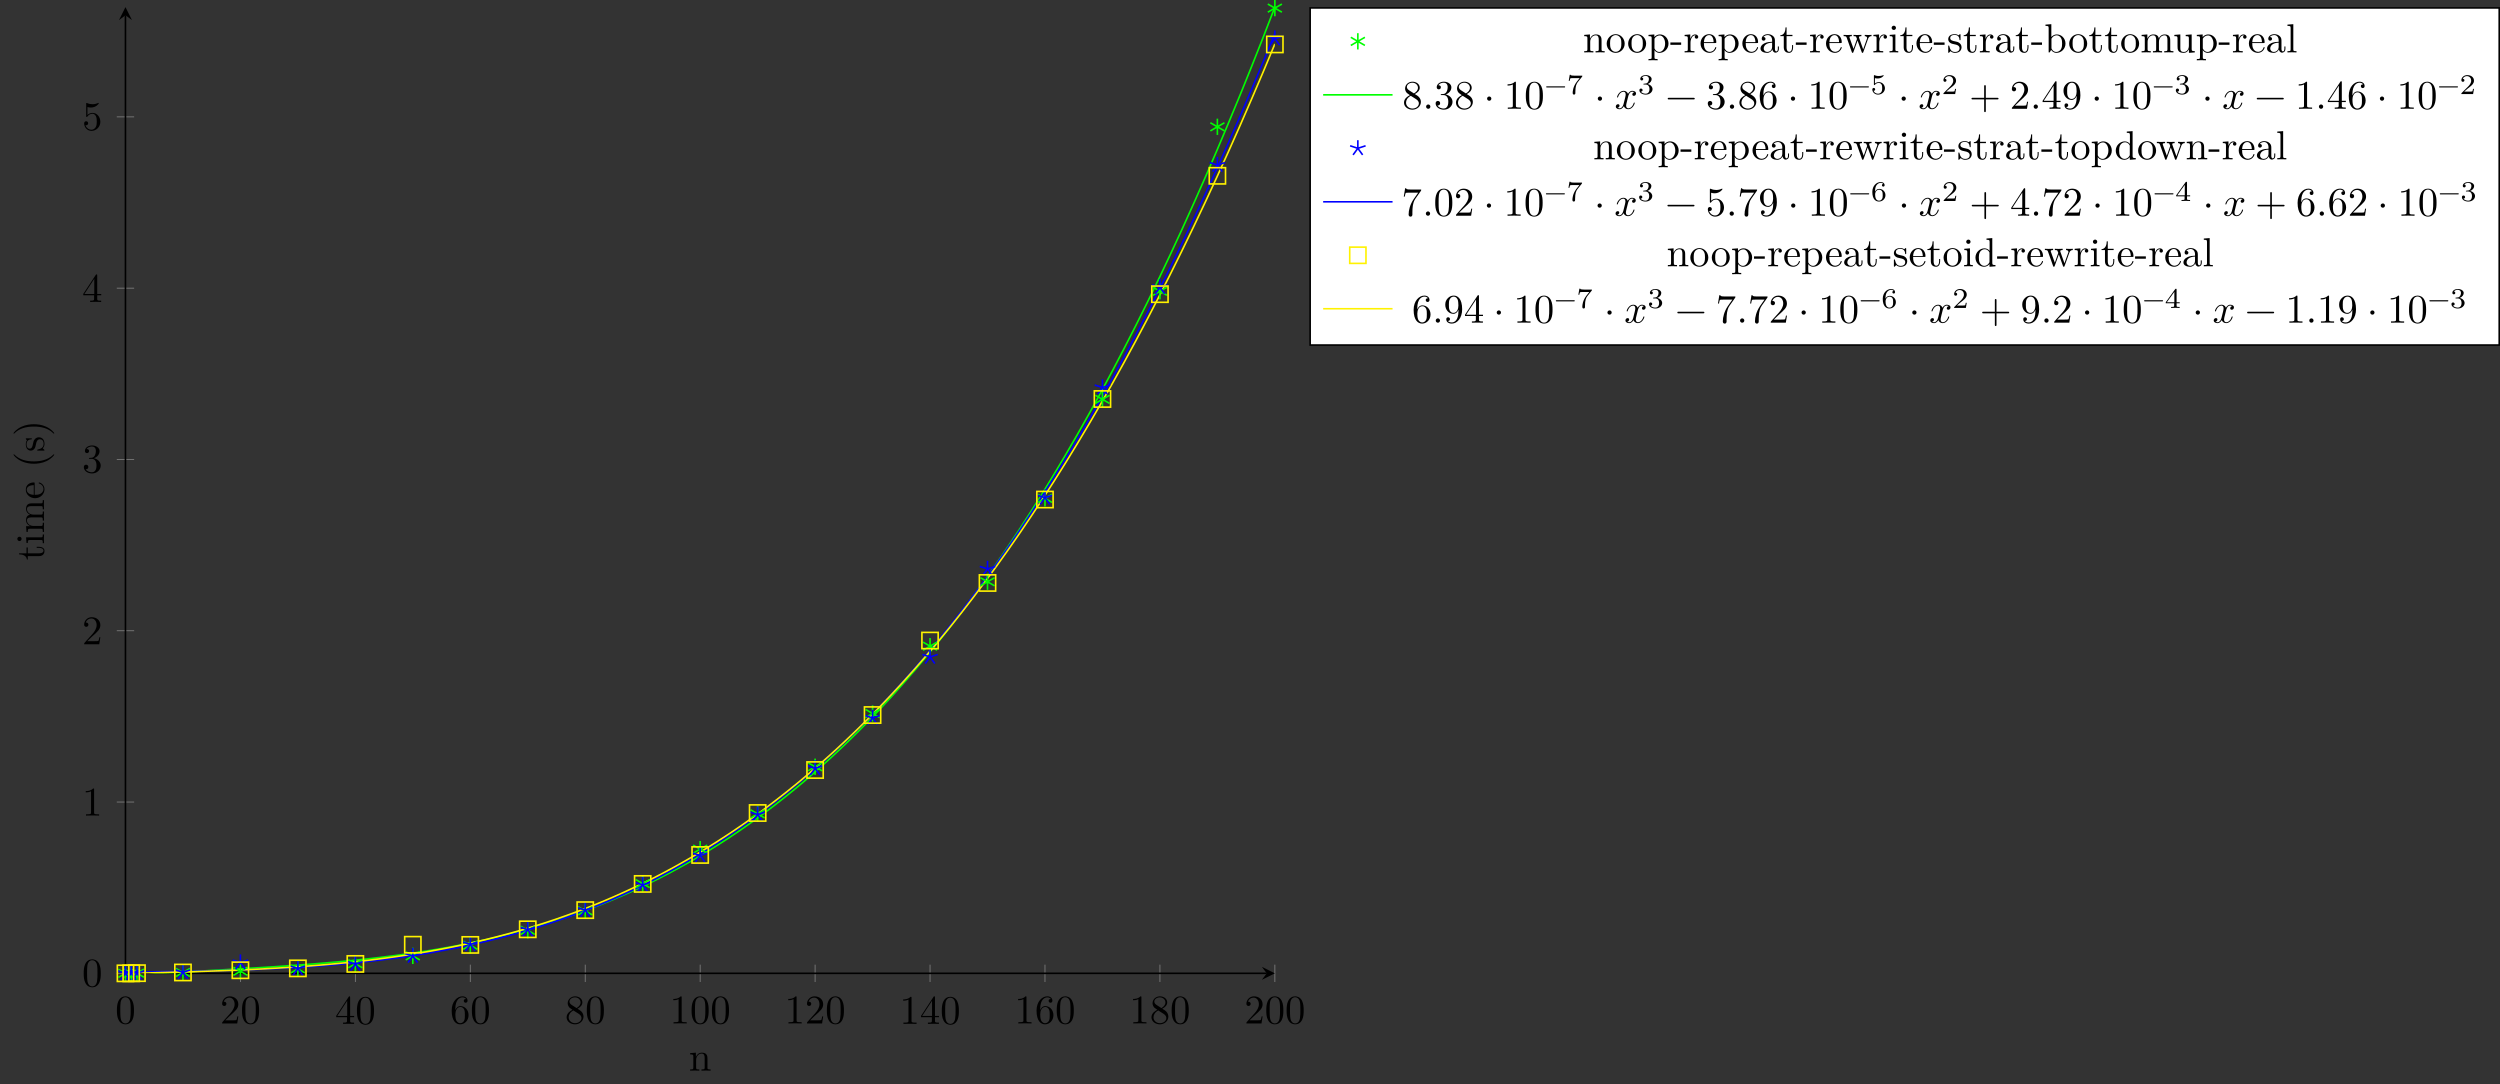 <?xml version="1.0" encoding="UTF-8"?>
<svg xmlns="http://www.w3.org/2000/svg" xmlns:xlink="http://www.w3.org/1999/xlink" width="612.706pt" height="265.721pt" viewBox="0 0 612.706 265.721" version="1.1">
<rect x="0" y="0" width="612.706" height="265.721" fill="#333333" stroke="none"/>
<defs>
<g>
<symbol overflow="visible" id="glyph0-0">
<path style="stroke:none;" d=""/>
</symbol>
<symbol overflow="visible" id="glyph0-1">
<path style="stroke:none;" d="M 4.578 -3.188 C 4.578 -3.984 4.531 -4.781 4.188 -5.516 C 3.734 -6.484 2.906 -6.641 2.5 -6.641 C 1.891 -6.641 1.172 -6.375 0.75 -5.453 C 0.438 -4.766 0.391 -3.984 0.391 -3.188 C 0.391 -2.438 0.422 -1.547 0.844 -0.781 C 1.266 0.016 2 0.219 2.484 0.219 C 3.016 0.219 3.781 0.016 4.219 -0.938 C 4.531 -1.625 4.578 -2.406 4.578 -3.188 Z M 3.766 -3.312 C 3.766 -2.562 3.766 -1.891 3.656 -1.25 C 3.5 -0.297 2.938 0 2.484 0 C 2.094 0 1.5 -0.25 1.328 -1.203 C 1.219 -1.797 1.219 -2.719 1.219 -3.312 C 1.219 -3.953 1.219 -4.609 1.297 -5.141 C 1.484 -6.328 2.234 -6.422 2.484 -6.422 C 2.812 -6.422 3.469 -6.234 3.656 -5.25 C 3.766 -4.688 3.766 -3.938 3.766 -3.312 Z M 3.766 -3.312 "/>
</symbol>
<symbol overflow="visible" id="glyph0-2">
<path style="stroke:none;" d="M 4.469 -1.734 L 4.234 -1.734 C 4.172 -1.438 4.109 -1 4 -0.844 C 3.938 -0.766 3.281 -0.766 3.062 -0.766 L 1.266 -0.766 L 2.328 -1.797 C 3.875 -3.172 4.469 -3.703 4.469 -4.703 C 4.469 -5.844 3.578 -6.641 2.359 -6.641 C 1.234 -6.641 0.5 -5.719 0.5 -4.828 C 0.5 -4.281 1 -4.281 1.031 -4.281 C 1.203 -4.281 1.547 -4.391 1.547 -4.812 C 1.547 -5.062 1.359 -5.328 1.016 -5.328 C 0.938 -5.328 0.922 -5.328 0.891 -5.312 C 1.109 -5.969 1.656 -6.328 2.234 -6.328 C 3.141 -6.328 3.562 -5.516 3.562 -4.703 C 3.562 -3.906 3.078 -3.125 2.516 -2.5 L 0.609 -0.375 C 0.5 -0.266 0.5 -0.234 0.5 0 L 4.203 0 Z M 4.469 -1.734 "/>
</symbol>
<symbol overflow="visible" id="glyph0-3">
<path style="stroke:none;" d="M 4.688 -1.641 L 4.688 -1.953 L 3.703 -1.953 L 3.703 -6.484 C 3.703 -6.688 3.703 -6.75 3.531 -6.75 C 3.453 -6.75 3.422 -6.75 3.344 -6.625 L 0.281 -1.953 L 0.281 -1.641 L 2.938 -1.641 L 2.938 -0.781 C 2.938 -0.422 2.906 -0.312 2.172 -0.312 L 1.969 -0.312 L 1.969 0 C 2.375 -0.031 2.891 -0.031 3.312 -0.031 C 3.734 -0.031 4.25 -0.031 4.672 0 L 4.672 -0.312 L 4.453 -0.312 C 3.719 -0.312 3.703 -0.422 3.703 -0.781 L 3.703 -1.641 Z M 2.984 -1.953 L 0.562 -1.953 L 2.984 -5.672 Z M 2.984 -1.953 "/>
</symbol>
<symbol overflow="visible" id="glyph0-4">
<path style="stroke:none;" d="M 4.562 -2.031 C 4.562 -3.297 3.672 -4.25 2.562 -4.25 C 1.891 -4.25 1.516 -3.75 1.312 -3.266 L 1.312 -3.516 C 1.312 -6.031 2.547 -6.391 3.062 -6.391 C 3.297 -6.391 3.719 -6.328 3.938 -5.984 C 3.781 -5.984 3.391 -5.984 3.391 -5.547 C 3.391 -5.234 3.625 -5.078 3.844 -5.078 C 4 -5.078 4.312 -5.172 4.312 -5.562 C 4.312 -6.156 3.875 -6.641 3.047 -6.641 C 1.766 -6.641 0.422 -5.359 0.422 -3.156 C 0.422 -0.484 1.578 0.219 2.5 0.219 C 3.609 0.219 4.562 -0.719 4.562 -2.031 Z M 3.656 -2.047 C 3.656 -1.562 3.656 -1.062 3.484 -0.703 C 3.188 -0.109 2.734 -0.062 2.5 -0.062 C 1.875 -0.062 1.578 -0.656 1.516 -0.812 C 1.328 -1.281 1.328 -2.078 1.328 -2.25 C 1.328 -3.031 1.656 -4.031 2.547 -4.031 C 2.719 -4.031 3.172 -4.031 3.484 -3.406 C 3.656 -3.047 3.656 -2.531 3.656 -2.047 Z M 3.656 -2.047 "/>
</symbol>
<symbol overflow="visible" id="glyph0-5">
<path style="stroke:none;" d="M 4.562 -1.672 C 4.562 -2.031 4.453 -2.484 4.062 -2.906 C 3.875 -3.109 3.719 -3.203 3.078 -3.609 C 3.797 -3.984 4.281 -4.5 4.281 -5.156 C 4.281 -6.078 3.406 -6.641 2.5 -6.641 C 1.5 -6.641 0.688 -5.906 0.688 -4.969 C 0.688 -4.797 0.703 -4.344 1.125 -3.875 C 1.234 -3.766 1.609 -3.516 1.859 -3.344 C 1.281 -3.047 0.422 -2.5 0.422 -1.5 C 0.422 -0.453 1.438 0.219 2.484 0.219 C 3.609 0.219 4.562 -0.609 4.562 -1.672 Z M 3.844 -5.156 C 3.844 -4.578 3.453 -4.109 2.859 -3.766 L 1.625 -4.562 C 1.172 -4.859 1.125 -5.188 1.125 -5.359 C 1.125 -5.969 1.781 -6.391 2.484 -6.391 C 3.203 -6.391 3.844 -5.875 3.844 -5.156 Z M 4.062 -1.312 C 4.062 -0.578 3.312 -0.062 2.5 -0.062 C 1.641 -0.062 0.922 -0.672 0.922 -1.5 C 0.922 -2.078 1.234 -2.719 2.078 -3.188 L 3.312 -2.406 C 3.594 -2.219 4.062 -1.922 4.062 -1.312 Z M 4.062 -1.312 "/>
</symbol>
<symbol overflow="visible" id="glyph0-6">
<path style="stroke:none;" d="M 4.172 0 L 4.172 -0.312 L 3.859 -0.312 C 2.953 -0.312 2.938 -0.422 2.938 -0.781 L 2.938 -6.375 C 2.938 -6.625 2.938 -6.641 2.703 -6.641 C 2.078 -6 1.203 -6 0.891 -6 L 0.891 -5.688 C 1.094 -5.688 1.672 -5.688 2.188 -5.953 L 2.188 -0.781 C 2.188 -0.422 2.156 -0.312 1.266 -0.312 L 0.953 -0.312 L 0.953 0 C 1.297 -0.031 2.156 -0.031 2.562 -0.031 C 2.953 -0.031 3.828 -0.031 4.172 0 Z M 4.172 0 "/>
</symbol>
<symbol overflow="visible" id="glyph0-7">
<path style="stroke:none;" d="M 4.562 -1.703 C 4.562 -2.516 3.922 -3.297 2.891 -3.516 C 3.703 -3.781 4.281 -4.469 4.281 -5.266 C 4.281 -6.078 3.406 -6.641 2.453 -6.641 C 1.453 -6.641 0.688 -6.047 0.688 -5.281 C 0.688 -4.953 0.906 -4.766 1.203 -4.766 C 1.5 -4.766 1.703 -4.984 1.703 -5.281 C 1.703 -5.766 1.234 -5.766 1.094 -5.766 C 1.391 -6.266 2.047 -6.391 2.406 -6.391 C 2.828 -6.391 3.375 -6.172 3.375 -5.281 C 3.375 -5.156 3.344 -4.578 3.094 -4.141 C 2.797 -3.656 2.453 -3.625 2.203 -3.625 C 2.125 -3.609 1.891 -3.594 1.812 -3.594 C 1.734 -3.578 1.672 -3.562 1.672 -3.469 C 1.672 -3.359 1.734 -3.359 1.906 -3.359 L 2.344 -3.359 C 3.156 -3.359 3.531 -2.688 3.531 -1.703 C 3.531 -0.344 2.844 -0.062 2.406 -0.062 C 1.969 -0.062 1.219 -0.234 0.875 -0.812 C 1.219 -0.766 1.531 -0.984 1.531 -1.359 C 1.531 -1.719 1.266 -1.922 0.984 -1.922 C 0.734 -1.922 0.422 -1.781 0.422 -1.344 C 0.422 -0.438 1.344 0.219 2.438 0.219 C 3.656 0.219 4.562 -0.688 4.562 -1.703 Z M 4.562 -1.703 "/>
</symbol>
<symbol overflow="visible" id="glyph0-8">
<path style="stroke:none;" d="M 4.469 -2 C 4.469 -3.188 3.656 -4.188 2.578 -4.188 C 2.109 -4.188 1.672 -4.031 1.312 -3.672 L 1.312 -5.625 C 1.516 -5.562 1.844 -5.5 2.156 -5.5 C 3.391 -5.5 4.094 -6.406 4.094 -6.531 C 4.094 -6.594 4.062 -6.641 3.984 -6.641 C 3.984 -6.641 3.953 -6.641 3.906 -6.609 C 3.703 -6.516 3.219 -6.312 2.547 -6.312 C 2.156 -6.312 1.688 -6.391 1.219 -6.594 C 1.141 -6.625 1.109 -6.625 1.109 -6.625 C 1 -6.625 1 -6.547 1 -6.391 L 1 -3.438 C 1 -3.266 1 -3.188 1.141 -3.188 C 1.219 -3.188 1.234 -3.203 1.281 -3.266 C 1.391 -3.422 1.75 -3.969 2.562 -3.969 C 3.078 -3.969 3.328 -3.516 3.406 -3.328 C 3.562 -2.953 3.594 -2.578 3.594 -2.078 C 3.594 -1.719 3.594 -1.125 3.344 -0.703 C 3.109 -0.312 2.734 -0.062 2.281 -0.062 C 1.562 -0.062 0.984 -0.594 0.812 -1.172 C 0.844 -1.172 0.875 -1.156 0.984 -1.156 C 1.312 -1.156 1.484 -1.406 1.484 -1.641 C 1.484 -1.891 1.312 -2.141 0.984 -2.141 C 0.844 -2.141 0.5 -2.062 0.5 -1.609 C 0.5 -0.75 1.188 0.219 2.297 0.219 C 3.453 0.219 4.469 -0.734 4.469 -2 Z M 4.469 -2 "/>
</symbol>
<symbol overflow="visible" id="glyph0-9">
<path style="stroke:none;" d="M 1.906 -0.531 C 1.906 -0.812 1.672 -1.062 1.391 -1.062 C 1.094 -1.062 0.859 -0.812 0.859 -0.531 C 0.859 -0.234 1.094 0 1.391 0 C 1.672 0 1.906 -0.234 1.906 -0.531 Z M 1.906 -0.531 "/>
</symbol>
<symbol overflow="visible" id="glyph0-10">
<path style="stroke:none;" d="M 1.906 -2.5 C 1.906 -2.781 1.672 -3.016 1.391 -3.016 C 1.094 -3.016 0.859 -2.781 0.859 -2.5 C 0.859 -2.203 1.094 -1.969 1.391 -1.969 C 1.672 -1.969 1.906 -2.203 1.906 -2.5 Z M 1.906 -2.5 "/>
</symbol>
<symbol overflow="visible" id="glyph0-11">
<path style="stroke:none;" d="M 5.25 -3.75 C 5.25 -4.266 4.672 -4.406 4.328 -4.406 C 3.75 -4.406 3.406 -3.875 3.281 -3.656 C 3.031 -4.312 2.5 -4.406 2.203 -4.406 C 1.172 -4.406 0.594 -3.125 0.594 -2.875 C 0.594 -2.766 0.719 -2.766 0.719 -2.766 C 0.797 -2.766 0.828 -2.797 0.844 -2.875 C 1.188 -3.938 1.844 -4.188 2.188 -4.188 C 2.375 -4.188 2.719 -4.094 2.719 -3.516 C 2.719 -3.203 2.547 -2.547 2.188 -1.141 C 2.031 -0.531 1.672 -0.109 1.234 -0.109 C 1.172 -0.109 0.953 -0.109 0.734 -0.234 C 0.984 -0.297 1.203 -0.5 1.203 -0.781 C 1.203 -1.047 0.984 -1.125 0.844 -1.125 C 0.531 -1.125 0.297 -0.875 0.297 -0.547 C 0.297 -0.094 0.781 0.109 1.219 0.109 C 1.891 0.109 2.25 -0.594 2.266 -0.641 C 2.391 -0.281 2.75 0.109 3.344 0.109 C 4.375 0.109 4.938 -1.172 4.938 -1.422 C 4.938 -1.531 4.859 -1.531 4.828 -1.531 C 4.734 -1.531 4.719 -1.484 4.688 -1.422 C 4.359 -0.344 3.688 -0.109 3.375 -0.109 C 2.984 -0.109 2.828 -0.422 2.828 -0.766 C 2.828 -0.984 2.875 -1.203 2.984 -1.641 L 3.328 -3.016 C 3.391 -3.266 3.625 -4.188 4.312 -4.188 C 4.359 -4.188 4.609 -4.188 4.812 -4.062 C 4.531 -4 4.344 -3.766 4.344 -3.516 C 4.344 -3.359 4.453 -3.172 4.719 -3.172 C 4.938 -3.172 5.25 -3.344 5.25 -3.75 Z M 5.25 -3.75 "/>
</symbol>
<symbol overflow="visible" id="glyph0-12">
<path style="stroke:none;" d="M 7.203 -2.5 C 7.203 -2.609 7.109 -2.688 7 -2.688 L 0.75 -2.688 C 0.641 -2.688 0.562 -2.609 0.562 -2.5 C 0.562 -2.375 0.641 -2.297 0.75 -2.297 L 7 -2.297 C 7.109 -2.297 7.203 -2.375 7.203 -2.5 Z M 7.203 -2.5 "/>
</symbol>
<symbol overflow="visible" id="glyph0-13">
<path style="stroke:none;" d="M 7.203 -2.5 C 7.203 -2.609 7.109 -2.688 7 -2.688 L 4.078 -2.688 L 4.078 -5.609 C 4.078 -5.719 3.984 -5.812 3.875 -5.812 C 3.766 -5.812 3.672 -5.719 3.672 -5.609 L 3.672 -2.688 L 0.75 -2.688 C 0.641 -2.688 0.562 -2.609 0.562 -2.5 C 0.562 -2.375 0.641 -2.297 0.75 -2.297 L 3.672 -2.297 L 3.672 0.625 C 3.672 0.734 3.766 0.828 3.875 0.828 C 3.984 0.828 4.078 0.734 4.078 0.625 L 4.078 -2.297 L 7 -2.297 C 7.109 -2.297 7.203 -2.375 7.203 -2.5 Z M 7.203 -2.5 "/>
</symbol>
<symbol overflow="visible" id="glyph0-14">
<path style="stroke:none;" d="M 4.562 -3.281 C 4.562 -5.969 3.406 -6.641 2.516 -6.641 C 1.969 -6.641 1.484 -6.453 1.062 -6.016 C 0.641 -5.562 0.422 -5.141 0.422 -4.391 C 0.422 -3.156 1.297 -2.172 2.406 -2.172 C 3.016 -2.172 3.422 -2.594 3.656 -3.172 L 3.656 -2.844 C 3.656 -0.516 2.625 -0.062 2.047 -0.062 C 1.875 -0.062 1.328 -0.078 1.062 -0.422 C 1.5 -0.422 1.578 -0.703 1.578 -0.875 C 1.578 -1.188 1.344 -1.328 1.125 -1.328 C 0.969 -1.328 0.672 -1.25 0.672 -0.859 C 0.672 -0.188 1.203 0.219 2.047 0.219 C 3.344 0.219 4.562 -1.141 4.562 -3.281 Z M 3.641 -4.203 C 3.641 -3.375 3.297 -2.406 2.422 -2.406 C 2.266 -2.406 1.797 -2.406 1.5 -3.031 C 1.312 -3.406 1.312 -3.891 1.312 -4.391 C 1.312 -4.922 1.312 -5.391 1.531 -5.766 C 1.797 -6.266 2.172 -6.391 2.516 -6.391 C 2.984 -6.391 3.312 -6.047 3.484 -5.609 C 3.594 -5.281 3.641 -4.656 3.641 -4.203 Z M 3.641 -4.203 "/>
</symbol>
<symbol overflow="visible" id="glyph0-15">
<path style="stroke:none;" d="M 4.828 -6.422 L 2.406 -6.422 C 1.203 -6.422 1.172 -6.547 1.141 -6.734 L 0.891 -6.734 L 0.562 -4.688 L 0.812 -4.688 C 0.844 -4.844 0.922 -5.469 1.062 -5.594 C 1.125 -5.656 1.906 -5.656 2.031 -5.656 L 4.094 -5.656 L 2.984 -4.078 C 2.078 -2.734 1.75 -1.344 1.75 -0.328 C 1.75 -0.234 1.75 0.219 2.219 0.219 C 2.672 0.219 2.672 -0.234 2.672 -0.328 L 2.672 -0.844 C 2.672 -1.391 2.703 -1.938 2.781 -2.469 C 2.828 -2.703 2.953 -3.562 3.406 -4.172 L 4.75 -6.078 C 4.828 -6.188 4.828 -6.203 4.828 -6.422 Z M 4.828 -6.422 "/>
</symbol>
<symbol overflow="visible" id="glyph1-0">
<path style="stroke:none;" d=""/>
</symbol>
<symbol overflow="visible" id="glyph1-1">
<path style="stroke:none;" d="M 5.328 0 L 5.328 -0.312 C 4.812 -0.312 4.562 -0.312 4.562 -0.609 L 4.562 -2.516 C 4.562 -3.375 4.562 -3.672 4.25 -4.031 C 4.109 -4.203 3.781 -4.406 3.203 -4.406 C 2.469 -4.406 2 -3.984 1.719 -3.359 L 1.719 -4.406 L 0.312 -4.297 L 0.312 -3.984 C 1.016 -3.984 1.094 -3.922 1.094 -3.422 L 1.094 -0.75 C 1.094 -0.312 0.984 -0.312 0.312 -0.312 L 0.312 0 L 1.453 -0.031 L 2.562 0 L 2.562 -0.312 C 1.891 -0.312 1.781 -0.312 1.781 -0.75 L 1.781 -2.594 C 1.781 -3.625 2.5 -4.188 3.125 -4.188 C 3.766 -4.188 3.875 -3.656 3.875 -3.078 L 3.875 -0.75 C 3.875 -0.312 3.766 -0.312 3.094 -0.312 L 3.094 0 L 4.219 -0.031 Z M 5.328 0 "/>
</symbol>
<symbol overflow="visible" id="glyph1-2">
<path style="stroke:none;" d="M 4.688 -2.141 C 4.688 -3.406 3.703 -4.469 2.5 -4.469 C 1.25 -4.469 0.281 -3.375 0.281 -2.141 C 0.281 -0.844 1.312 0.109 2.484 0.109 C 3.688 0.109 4.688 -0.875 4.688 -2.141 Z M 3.875 -2.219 C 3.875 -1.859 3.875 -1.312 3.656 -0.875 C 3.422 -0.422 2.984 -0.141 2.5 -0.141 C 2.062 -0.141 1.625 -0.344 1.359 -0.812 C 1.109 -1.25 1.109 -1.859 1.109 -2.219 C 1.109 -2.609 1.109 -3.141 1.344 -3.578 C 1.609 -4.031 2.078 -4.25 2.484 -4.25 C 2.922 -4.25 3.344 -4.031 3.609 -3.594 C 3.875 -3.172 3.875 -2.594 3.875 -2.219 Z M 3.875 -2.219 "/>
</symbol>
<symbol overflow="visible" id="glyph1-3">
<path style="stroke:none;" d="M 5.188 -2.156 C 5.188 -3.422 4.234 -4.406 3.109 -4.406 C 2.328 -4.406 1.906 -3.969 1.719 -3.75 L 1.719 -4.406 L 0.281 -4.297 L 0.281 -3.984 C 0.984 -3.984 1.062 -3.922 1.062 -3.484 L 1.062 1.172 C 1.062 1.625 0.953 1.625 0.281 1.625 L 0.281 1.938 L 1.391 1.906 L 2.516 1.938 L 2.516 1.625 C 1.859 1.625 1.75 1.625 1.75 1.172 L 1.75 -0.594 C 1.797 -0.422 2.219 0.109 2.969 0.109 C 4.156 0.109 5.188 -0.875 5.188 -2.156 Z M 4.359 -2.156 C 4.359 -0.953 3.672 -0.109 2.938 -0.109 C 2.531 -0.109 2.156 -0.312 1.891 -0.719 C 1.75 -0.922 1.75 -0.938 1.75 -1.141 L 1.75 -3.359 C 2.031 -3.875 2.516 -4.156 3.031 -4.156 C 3.766 -4.156 4.359 -3.281 4.359 -2.156 Z M 4.359 -2.156 "/>
</symbol>
<symbol overflow="visible" id="glyph1-4">
<path style="stroke:none;" d="M 2.75 -1.859 L 2.75 -2.438 L 0.109 -2.438 L 0.109 -1.859 Z M 2.75 -1.859 "/>
</symbol>
<symbol overflow="visible" id="glyph1-5">
<path style="stroke:none;" d="M 3.625 -3.797 C 3.625 -4.109 3.312 -4.406 2.891 -4.406 C 2.156 -4.406 1.797 -3.734 1.672 -3.312 L 1.672 -4.406 L 0.281 -4.297 L 0.281 -3.984 C 0.984 -3.984 1.062 -3.922 1.062 -3.422 L 1.062 -0.75 C 1.062 -0.312 0.953 -0.312 0.281 -0.312 L 0.281 0 L 1.422 -0.031 C 1.812 -0.031 2.281 -0.031 2.688 0 L 2.688 -0.312 L 2.469 -0.312 C 1.734 -0.312 1.719 -0.422 1.719 -0.781 L 1.719 -2.312 C 1.719 -3.297 2.141 -4.188 2.891 -4.188 C 2.953 -4.188 2.984 -4.188 3 -4.172 C 2.969 -4.172 2.766 -4.047 2.766 -3.781 C 2.766 -3.516 2.984 -3.359 3.203 -3.359 C 3.375 -3.359 3.625 -3.484 3.625 -3.797 Z M 3.625 -3.797 "/>
</symbol>
<symbol overflow="visible" id="glyph1-6">
<path style="stroke:none;" d="M 4.141 -1.188 C 4.141 -1.281 4.062 -1.312 4 -1.312 C 3.922 -1.312 3.891 -1.25 3.875 -1.172 C 3.531 -0.141 2.625 -0.141 2.531 -0.141 C 2.031 -0.141 1.641 -0.438 1.406 -0.812 C 1.109 -1.281 1.109 -1.938 1.109 -2.297 L 3.891 -2.297 C 4.109 -2.297 4.141 -2.297 4.141 -2.516 C 4.141 -3.5 3.594 -4.469 2.359 -4.469 C 1.203 -4.469 0.281 -3.438 0.281 -2.188 C 0.281 -0.859 1.328 0.109 2.469 0.109 C 3.688 0.109 4.141 -1 4.141 -1.188 Z M 3.484 -2.516 L 1.109 -2.516 C 1.172 -4 2.016 -4.25 2.359 -4.25 C 3.375 -4.25 3.484 -2.906 3.484 -2.516 Z M 3.484 -2.516 "/>
</symbol>
<symbol overflow="visible" id="glyph1-7">
<path style="stroke:none;" d="M 4.812 -0.891 L 4.812 -1.453 L 4.562 -1.453 L 4.562 -0.891 C 4.562 -0.312 4.312 -0.25 4.203 -0.25 C 3.875 -0.25 3.844 -0.703 3.844 -0.75 L 3.844 -2.734 C 3.844 -3.156 3.844 -3.547 3.484 -3.922 C 3.094 -4.312 2.594 -4.469 2.109 -4.469 C 1.297 -4.469 0.609 -4 0.609 -3.344 C 0.609 -3.047 0.812 -2.875 1.062 -2.875 C 1.344 -2.875 1.531 -3.078 1.531 -3.328 C 1.531 -3.453 1.469 -3.781 1.016 -3.781 C 1.281 -4.141 1.781 -4.25 2.094 -4.25 C 2.578 -4.25 3.156 -3.859 3.156 -2.969 L 3.156 -2.609 C 2.641 -2.578 1.938 -2.547 1.312 -2.25 C 0.562 -1.906 0.312 -1.391 0.312 -0.953 C 0.312 -0.141 1.281 0.109 1.906 0.109 C 2.578 0.109 3.031 -0.297 3.219 -0.75 C 3.266 -0.359 3.531 0.062 4 0.062 C 4.203 0.062 4.812 -0.078 4.812 -0.891 Z M 3.156 -1.391 C 3.156 -0.453 2.438 -0.109 1.984 -0.109 C 1.5 -0.109 1.094 -0.453 1.094 -0.953 C 1.094 -1.5 1.5 -2.328 3.156 -2.391 Z M 3.156 -1.391 "/>
</symbol>
<symbol overflow="visible" id="glyph1-8">
<path style="stroke:none;" d="M 3.312 -1.234 L 3.312 -1.797 L 3.062 -1.797 L 3.062 -1.25 C 3.062 -0.516 2.766 -0.141 2.391 -0.141 C 1.719 -0.141 1.719 -1.047 1.719 -1.219 L 1.719 -3.984 L 3.156 -3.984 L 3.156 -4.297 L 1.719 -4.297 L 1.719 -6.125 L 1.469 -6.125 C 1.469 -5.312 1.172 -4.25 0.188 -4.203 L 0.188 -3.984 L 1.031 -3.984 L 1.031 -1.234 C 1.031 -0.016 1.969 0.109 2.328 0.109 C 3.031 0.109 3.312 -0.594 3.312 -1.234 Z M 3.312 -1.234 "/>
</symbol>
<symbol overflow="visible" id="glyph1-9">
<path style="stroke:none;" d="M 7.016 -3.984 L 7.016 -4.297 C 6.781 -4.281 6.5 -4.266 6.281 -4.266 L 5.359 -4.297 L 5.359 -3.984 C 5.719 -3.984 5.938 -3.797 5.938 -3.516 C 5.938 -3.453 5.938 -3.422 5.875 -3.297 L 4.969 -0.75 L 3.984 -3.531 C 3.953 -3.656 3.938 -3.672 3.938 -3.719 C 3.938 -3.984 4.328 -3.984 4.531 -3.984 L 4.531 -4.297 L 3.484 -4.266 C 3.188 -4.266 2.906 -4.281 2.609 -4.297 L 2.609 -3.984 C 2.969 -3.984 3.125 -3.969 3.234 -3.844 C 3.281 -3.781 3.391 -3.484 3.453 -3.297 L 2.609 -0.875 L 1.656 -3.531 C 1.609 -3.656 1.609 -3.672 1.609 -3.719 C 1.609 -3.984 2 -3.984 2.188 -3.984 L 2.188 -4.297 L 1.109 -4.266 L 0.172 -4.297 L 0.172 -3.984 C 0.672 -3.984 0.797 -3.953 0.922 -3.641 L 2.172 -0.109 C 2.219 0.031 2.25 0.109 2.375 0.109 C 2.516 0.109 2.531 0.047 2.578 -0.094 L 3.594 -2.906 L 4.609 -0.078 C 4.641 0.031 4.672 0.109 4.812 0.109 C 4.938 0.109 4.969 0.016 5 -0.078 L 6.172 -3.344 C 6.344 -3.844 6.656 -3.984 7.016 -3.984 Z M 7.016 -3.984 "/>
</symbol>
<symbol overflow="visible" id="glyph1-10">
<path style="stroke:none;" d="M 2.469 0 L 2.469 -0.312 C 1.797 -0.312 1.766 -0.359 1.766 -0.75 L 1.766 -4.406 L 0.375 -4.297 L 0.375 -3.984 C 1.016 -3.984 1.109 -3.922 1.109 -3.438 L 1.109 -0.75 C 1.109 -0.312 1 -0.312 0.328 -0.312 L 0.328 0 L 1.422 -0.031 C 1.781 -0.031 2.125 -0.016 2.469 0 Z M 1.906 -6.016 C 1.906 -6.297 1.688 -6.547 1.391 -6.547 C 1.047 -6.547 0.844 -6.266 0.844 -6.016 C 0.844 -5.75 1.078 -5.5 1.375 -5.5 C 1.719 -5.5 1.906 -5.766 1.906 -6.016 Z M 1.906 -6.016 "/>
</symbol>
<symbol overflow="visible" id="glyph1-11">
<path style="stroke:none;" d="M 3.594 -1.281 C 3.594 -1.797 3.297 -2.109 3.172 -2.219 C 2.844 -2.547 2.453 -2.625 2.031 -2.703 C 1.469 -2.812 0.812 -2.938 0.812 -3.516 C 0.812 -3.875 1.062 -4.281 1.922 -4.281 C 3.016 -4.281 3.078 -3.375 3.094 -3.078 C 3.094 -2.984 3.203 -2.984 3.203 -2.984 C 3.344 -2.984 3.344 -3.031 3.344 -3.219 L 3.344 -4.234 C 3.344 -4.391 3.344 -4.469 3.234 -4.469 C 3.188 -4.469 3.156 -4.469 3.031 -4.344 C 3 -4.312 2.906 -4.219 2.859 -4.188 C 2.484 -4.469 2.078 -4.469 1.922 -4.469 C 0.703 -4.469 0.328 -3.797 0.328 -3.234 C 0.328 -2.891 0.484 -2.609 0.75 -2.391 C 1.078 -2.141 1.359 -2.078 2.078 -1.938 C 2.297 -1.891 3.109 -1.734 3.109 -1.016 C 3.109 -0.516 2.766 -0.109 1.984 -0.109 C 1.141 -0.109 0.781 -0.672 0.594 -1.531 C 0.562 -1.656 0.562 -1.688 0.453 -1.688 C 0.328 -1.688 0.328 -1.625 0.328 -1.453 L 0.328 -0.125 C 0.328 0.047 0.328 0.109 0.438 0.109 C 0.484 0.109 0.5 0.094 0.688 -0.094 C 0.703 -0.109 0.703 -0.125 0.891 -0.312 C 1.328 0.094 1.781 0.109 1.984 0.109 C 3.125 0.109 3.594 -0.562 3.594 -1.281 Z M 3.594 -1.281 "/>
</symbol>
<symbol overflow="visible" id="glyph1-12">
<path style="stroke:none;" d="M 5.188 -2.156 C 5.188 -3.422 4.219 -4.406 3.078 -4.406 C 2.297 -4.406 1.875 -3.938 1.719 -3.766 L 1.719 -6.922 L 0.281 -6.812 L 0.281 -6.5 C 0.984 -6.5 1.062 -6.438 1.062 -5.938 L 1.062 0 L 1.312 0 L 1.672 -0.625 C 1.812 -0.391 2.234 0.109 2.969 0.109 C 4.156 0.109 5.188 -0.875 5.188 -2.156 Z M 4.359 -2.156 C 4.359 -1.797 4.344 -1.203 4.062 -0.75 C 3.844 -0.438 3.469 -0.109 2.938 -0.109 C 2.484 -0.109 2.125 -0.344 1.891 -0.719 C 1.75 -0.922 1.75 -0.953 1.75 -1.141 L 1.75 -3.188 C 1.75 -3.375 1.75 -3.391 1.859 -3.547 C 2.25 -4.109 2.797 -4.188 3.031 -4.188 C 3.484 -4.188 3.844 -3.922 4.078 -3.547 C 4.344 -3.141 4.359 -2.578 4.359 -2.156 Z M 4.359 -2.156 "/>
</symbol>
<symbol overflow="visible" id="glyph1-13">
<path style="stroke:none;" d="M 8.109 0 L 8.109 -0.312 C 7.594 -0.312 7.344 -0.312 7.328 -0.609 L 7.328 -2.516 C 7.328 -3.375 7.328 -3.672 7.016 -4.031 C 6.875 -4.203 6.547 -4.406 5.969 -4.406 C 5.141 -4.406 4.688 -3.812 4.531 -3.422 C 4.391 -4.297 3.656 -4.406 3.203 -4.406 C 2.469 -4.406 2 -3.984 1.719 -3.359 L 1.719 -4.406 L 0.312 -4.297 L 0.312 -3.984 C 1.016 -3.984 1.094 -3.922 1.094 -3.422 L 1.094 -0.75 C 1.094 -0.312 0.984 -0.312 0.312 -0.312 L 0.312 0 L 1.453 -0.031 L 2.562 0 L 2.562 -0.312 C 1.891 -0.312 1.781 -0.312 1.781 -0.75 L 1.781 -2.594 C 1.781 -3.625 2.5 -4.188 3.125 -4.188 C 3.766 -4.188 3.875 -3.656 3.875 -3.078 L 3.875 -0.75 C 3.875 -0.312 3.766 -0.312 3.094 -0.312 L 3.094 0 L 4.219 -0.031 L 5.328 0 L 5.328 -0.312 C 4.672 -0.312 4.562 -0.312 4.562 -0.75 L 4.562 -2.594 C 4.562 -3.625 5.266 -4.188 5.906 -4.188 C 6.531 -4.188 6.641 -3.656 6.641 -3.078 L 6.641 -0.75 C 6.641 -0.312 6.531 -0.312 5.859 -0.312 L 5.859 0 L 6.984 -0.031 Z M 8.109 0 "/>
</symbol>
<symbol overflow="visible" id="glyph1-14">
<path style="stroke:none;" d="M 5.328 0 L 5.328 -0.312 C 4.641 -0.312 4.562 -0.375 4.562 -0.875 L 4.562 -4.406 L 3.094 -4.297 L 3.094 -3.984 C 3.781 -3.984 3.875 -3.922 3.875 -3.422 L 3.875 -1.656 C 3.875 -0.781 3.391 -0.109 2.656 -0.109 C 1.828 -0.109 1.781 -0.578 1.781 -1.094 L 1.781 -4.406 L 0.312 -4.297 L 0.312 -3.984 C 1.094 -3.984 1.094 -3.953 1.094 -3.078 L 1.094 -1.578 C 1.094 -0.797 1.094 0.109 2.609 0.109 C 3.172 0.109 3.609 -0.172 3.891 -0.781 L 3.891 0.109 Z M 5.328 0 "/>
</symbol>
<symbol overflow="visible" id="glyph1-15">
<path style="stroke:none;" d="M 2.547 0 L 2.547 -0.312 C 1.875 -0.312 1.766 -0.312 1.766 -0.75 L 1.766 -6.922 L 0.328 -6.812 L 0.328 -6.5 C 1.031 -6.5 1.109 -6.438 1.109 -5.938 L 1.109 -0.75 C 1.109 -0.312 1 -0.312 0.328 -0.312 L 0.328 0 L 1.438 -0.031 Z M 2.547 0 "/>
</symbol>
<symbol overflow="visible" id="glyph1-16">
<path style="stroke:none;" d="M 5.25 0 L 5.25 -0.312 C 4.562 -0.312 4.469 -0.375 4.469 -0.875 L 4.469 -6.922 L 3.047 -6.812 L 3.047 -6.5 C 3.734 -6.5 3.812 -6.438 3.812 -5.938 L 3.812 -3.781 C 3.531 -4.141 3.094 -4.406 2.562 -4.406 C 1.391 -4.406 0.344 -3.422 0.344 -2.141 C 0.344 -0.875 1.312 0.109 2.453 0.109 C 3.094 0.109 3.531 -0.234 3.781 -0.547 L 3.781 0.109 Z M 3.781 -1.172 C 3.781 -1 3.781 -0.984 3.672 -0.812 C 3.375 -0.328 2.938 -0.109 2.5 -0.109 C 2.047 -0.109 1.688 -0.375 1.453 -0.75 C 1.203 -1.156 1.172 -1.719 1.172 -2.141 C 1.172 -2.5 1.188 -3.094 1.469 -3.547 C 1.688 -3.859 2.062 -4.188 2.609 -4.188 C 2.953 -4.188 3.375 -4.031 3.672 -3.594 C 3.781 -3.422 3.781 -3.406 3.781 -3.219 Z M 3.781 -1.172 "/>
</symbol>
<symbol overflow="visible" id="glyph2-0">
<path style="stroke:none;" d=""/>
</symbol>
<symbol overflow="visible" id="glyph2-1">
<path style="stroke:none;" d="M -1.234 -3.312 L -1.797 -3.312 L -1.797 -3.062 L -1.25 -3.062 C -0.516 -3.062 -0.141 -2.766 -0.141 -2.391 C -0.141 -1.719 -1.047 -1.719 -1.219 -1.719 L -3.984 -1.719 L -3.984 -3.156 L -4.297 -3.156 L -4.297 -1.719 L -6.125 -1.719 L -6.125 -1.469 C -5.312 -1.469 -4.25 -1.172 -4.203 -0.188 L -3.984 -0.188 L -3.984 -1.031 L -1.234 -1.031 C -0.016 -1.031 0.109 -1.969 0.109 -2.328 C 0.109 -3.031 -0.594 -3.312 -1.234 -3.312 Z M -1.234 -3.312 "/>
</symbol>
<symbol overflow="visible" id="glyph2-2">
<path style="stroke:none;" d="M 0 -2.469 L -0.312 -2.469 C -0.312 -1.797 -0.359 -1.766 -0.75 -1.766 L -4.406 -1.766 L -4.297 -0.375 L -3.984 -0.375 C -3.984 -1.016 -3.922 -1.109 -3.438 -1.109 L -0.75 -1.109 C -0.312 -1.109 -0.312 -1 -0.312 -0.328 L 0 -0.328 L -0.031 -1.422 C -0.031 -1.781 -0.016 -2.125 0 -2.469 Z M -6.016 -1.906 C -6.297 -1.906 -6.547 -1.688 -6.547 -1.391 C -6.547 -1.047 -6.266 -0.844 -6.016 -0.844 C -5.75 -0.844 -5.5 -1.078 -5.5 -1.375 C -5.5 -1.719 -5.766 -1.906 -6.016 -1.906 Z M -6.016 -1.906 "/>
</symbol>
<symbol overflow="visible" id="glyph2-3">
<path style="stroke:none;" d="M 0 -8.109 L -0.312 -8.109 C -0.312 -7.594 -0.312 -7.344 -0.609 -7.328 L -2.516 -7.328 C -3.375 -7.328 -3.672 -7.328 -4.031 -7.016 C -4.203 -6.875 -4.406 -6.547 -4.406 -5.969 C -4.406 -5.141 -3.812 -4.688 -3.422 -4.531 C -4.297 -4.391 -4.406 -3.656 -4.406 -3.203 C -4.406 -2.469 -3.984 -2 -3.359 -1.719 L -4.406 -1.719 L -4.297 -0.312 L -3.984 -0.312 C -3.984 -1.016 -3.922 -1.094 -3.422 -1.094 L -0.75 -1.094 C -0.312 -1.094 -0.312 -0.984 -0.312 -0.312 L 0 -0.312 L -0.031 -1.453 L 0 -2.562 L -0.312 -2.562 C -0.312 -1.891 -0.312 -1.781 -0.75 -1.781 L -2.594 -1.781 C -3.625 -1.781 -4.188 -2.5 -4.188 -3.125 C -4.188 -3.766 -3.656 -3.875 -3.078 -3.875 L -0.75 -3.875 C -0.312 -3.875 -0.312 -3.766 -0.312 -3.094 L 0 -3.094 L -0.031 -4.219 L 0 -5.328 L -0.312 -5.328 C -0.312 -4.672 -0.312 -4.562 -0.75 -4.562 L -2.594 -4.562 C -3.625 -4.562 -4.188 -5.266 -4.188 -5.906 C -4.188 -6.531 -3.656 -6.641 -3.078 -6.641 L -0.75 -6.641 C -0.312 -6.641 -0.312 -6.531 -0.312 -5.859 L 0 -5.859 L -0.031 -6.984 Z M 0 -8.109 "/>
</symbol>
<symbol overflow="visible" id="glyph2-4">
<path style="stroke:none;" d="M -1.188 -4.141 C -1.281 -4.141 -1.312 -4.062 -1.312 -4 C -1.312 -3.922 -1.25 -3.891 -1.172 -3.875 C -0.141 -3.531 -0.141 -2.625 -0.141 -2.531 C -0.141 -2.031 -0.438 -1.641 -0.812 -1.406 C -1.281 -1.109 -1.938 -1.109 -2.297 -1.109 L -2.297 -3.891 C -2.297 -4.109 -2.297 -4.141 -2.516 -4.141 C -3.5 -4.141 -4.469 -3.594 -4.469 -2.359 C -4.469 -1.203 -3.438 -0.281 -2.188 -0.281 C -0.859 -0.281 0.109 -1.328 0.109 -2.469 C 0.109 -3.688 -1 -4.141 -1.188 -4.141 Z M -2.516 -3.484 L -2.516 -1.109 C -4 -1.172 -4.25 -2.016 -4.25 -2.359 C -4.25 -3.375 -2.906 -3.484 -2.516 -3.484 Z M -2.516 -3.484 "/>
</symbol>
<symbol overflow="visible" id="glyph2-5">
<path style="stroke:none;" d="M 2.391 -3.297 C 2.359 -3.297 2.344 -3.297 2.172 -3.125 C 0.922 -1.891 -0.969 -1.562 -2.5 -1.562 C -4.234 -1.562 -5.969 -1.938 -7.203 -3.172 C -7.328 -3.297 -7.344 -3.297 -7.375 -3.297 C -7.453 -3.297 -7.484 -3.266 -7.484 -3.203 C -7.484 -3.094 -6.797 -2.203 -5.531 -1.609 C -4.438 -1.109 -3.328 -0.984 -2.5 -0.984 C -1.719 -0.984 -0.516 -1.094 0.625 -1.641 C 1.844 -2.25 2.5 -3.094 2.5 -3.203 C 2.5 -3.266 2.469 -3.297 2.391 -3.297 Z M 2.391 -3.297 "/>
</symbol>
<symbol overflow="visible" id="glyph2-6">
<path style="stroke:none;" d="M -1.281 -3.594 C -1.797 -3.594 -2.109 -3.297 -2.219 -3.172 C -2.547 -2.844 -2.625 -2.453 -2.703 -2.031 C -2.812 -1.469 -2.938 -0.812 -3.516 -0.812 C -3.875 -0.812 -4.281 -1.062 -4.281 -1.922 C -4.281 -3.016 -3.375 -3.078 -3.078 -3.094 C -2.984 -3.094 -2.984 -3.203 -2.984 -3.203 C -2.984 -3.344 -3.031 -3.344 -3.219 -3.344 L -4.234 -3.344 C -4.391 -3.344 -4.469 -3.344 -4.469 -3.234 C -4.469 -3.188 -4.469 -3.156 -4.344 -3.031 C -4.312 -3 -4.219 -2.906 -4.188 -2.859 C -4.469 -2.484 -4.469 -2.078 -4.469 -1.922 C -4.469 -0.703 -3.797 -0.328 -3.234 -0.328 C -2.891 -0.328 -2.609 -0.484 -2.391 -0.75 C -2.141 -1.078 -2.078 -1.359 -1.938 -2.078 C -1.891 -2.297 -1.734 -3.109 -1.016 -3.109 C -0.516 -3.109 -0.109 -2.766 -0.109 -1.984 C -0.109 -1.141 -0.672 -0.781 -1.531 -0.594 C -1.656 -0.562 -1.688 -0.562 -1.688 -0.453 C -1.688 -0.328 -1.625 -0.328 -1.453 -0.328 L -0.125 -0.328 C 0.047 -0.328 0.109 -0.328 0.109 -0.438 C 0.109 -0.484 0.094 -0.5 -0.094 -0.688 C -0.109 -0.703 -0.125 -0.703 -0.312 -0.891 C 0.094 -1.328 0.109 -1.781 0.109 -1.984 C 0.109 -3.125 -0.562 -3.594 -1.281 -3.594 Z M -1.281 -3.594 "/>
</symbol>
<symbol overflow="visible" id="glyph2-7">
<path style="stroke:none;" d="M -2.5 -2.875 C -3.266 -2.875 -4.469 -2.766 -5.609 -2.219 C -6.828 -1.625 -7.484 -0.766 -7.484 -0.672 C -7.484 -0.609 -7.438 -0.562 -7.375 -0.562 C -7.344 -0.562 -7.328 -0.562 -7.141 -0.75 C -6.156 -1.734 -4.578 -2.297 -2.5 -2.297 C -0.781 -2.297 0.969 -1.938 2.219 -0.703 C 2.344 -0.562 2.359 -0.562 2.391 -0.562 C 2.453 -0.562 2.5 -0.609 2.5 -0.672 C 2.5 -0.766 1.812 -1.672 0.547 -2.25 C -0.547 -2.766 -1.656 -2.875 -2.5 -2.875 Z M -2.5 -2.875 "/>
</symbol>
<symbol overflow="visible" id="glyph3-0">
<path style="stroke:none;" d=""/>
</symbol>
<symbol overflow="visible" id="glyph3-1">
<path style="stroke:none;" d="M 5.047 -1.75 C 5.047 -1.828 4.984 -1.891 4.906 -1.891 L 0.531 -1.891 C 0.453 -1.891 0.391 -1.828 0.391 -1.75 C 0.391 -1.672 0.453 -1.609 0.531 -1.609 L 4.906 -1.609 C 4.984 -1.609 5.047 -1.672 5.047 -1.75 Z M 5.047 -1.75 "/>
</symbol>
<symbol overflow="visible" id="glyph3-2">
<path style="stroke:none;" d="M 3.812 -4.5 L 1.984 -4.5 C 1.703 -4.5 1.625 -4.5 1.375 -4.531 C 1 -4.547 0.984 -4.609 0.969 -4.719 L 0.734 -4.719 L 0.484 -3.234 L 0.719 -3.234 C 0.734 -3.328 0.812 -3.797 0.922 -3.859 C 0.984 -3.906 1.547 -3.906 1.641 -3.906 L 3.172 -3.906 L 2.438 -2.984 C 1.531 -1.781 1.453 -0.672 1.453 -0.266 C 1.453 -0.188 1.453 0.141 1.781 0.141 C 2.109 0.141 2.109 -0.172 2.109 -0.266 L 2.109 -0.547 C 2.109 -1.906 2.391 -2.516 2.688 -2.906 L 3.734 -4.219 C 3.812 -4.297 3.812 -4.312 3.812 -4.5 Z M 3.812 -4.5 "/>
</symbol>
<symbol overflow="visible" id="glyph3-3">
<path style="stroke:none;" d="M 3.594 -1.203 C 3.594 -1.75 3.141 -2.297 2.375 -2.453 C 3.109 -2.719 3.375 -3.25 3.375 -3.672 C 3.375 -4.219 2.734 -4.641 1.969 -4.641 C 1.188 -4.641 0.594 -4.266 0.594 -3.703 C 0.594 -3.469 0.75 -3.328 0.953 -3.328 C 1.172 -3.328 1.312 -3.5 1.312 -3.688 C 1.312 -3.891 1.172 -4.031 0.953 -4.047 C 1.203 -4.359 1.688 -4.438 1.938 -4.438 C 2.25 -4.438 2.703 -4.281 2.703 -3.672 C 2.703 -3.375 2.594 -3.062 2.422 -2.844 C 2.188 -2.578 1.984 -2.562 1.641 -2.547 C 1.469 -2.531 1.453 -2.531 1.422 -2.516 C 1.422 -2.516 1.344 -2.5 1.344 -2.438 C 1.344 -2.328 1.406 -2.328 1.531 -2.328 L 1.906 -2.328 C 2.453 -2.328 2.844 -1.953 2.844 -1.203 C 2.844 -0.344 2.344 -0.078 1.938 -0.078 C 1.656 -0.078 1.047 -0.156 0.75 -0.578 C 1.078 -0.594 1.156 -0.812 1.156 -0.969 C 1.156 -1.188 0.984 -1.344 0.766 -1.344 C 0.578 -1.344 0.375 -1.234 0.375 -0.938 C 0.375 -0.281 1.109 0.141 1.953 0.141 C 2.922 0.141 3.594 -0.516 3.594 -1.203 Z M 3.594 -1.203 "/>
</symbol>
<symbol overflow="visible" id="glyph3-4">
<path style="stroke:none;" d="M 3.531 -1.406 C 3.531 -2.188 2.922 -2.922 2.062 -2.922 C 1.75 -2.922 1.391 -2.844 1.078 -2.578 L 1.078 -3.891 C 1.438 -3.812 1.641 -3.812 1.766 -3.812 C 2.688 -3.812 3.234 -4.438 3.234 -4.547 C 3.234 -4.609 3.172 -4.641 3.141 -4.641 C 3.141 -4.641 3.109 -4.641 3.094 -4.609 C 2.922 -4.547 2.547 -4.422 2.031 -4.422 C 1.844 -4.422 1.469 -4.422 1.016 -4.609 C 0.938 -4.641 0.922 -4.641 0.922 -4.641 C 0.828 -4.641 0.828 -4.562 0.828 -4.453 L 0.828 -2.391 C 0.828 -2.266 0.828 -2.188 0.938 -2.188 C 1 -2.188 1.016 -2.203 1.078 -2.281 C 1.391 -2.672 1.812 -2.719 2.047 -2.719 C 2.469 -2.719 2.656 -2.391 2.703 -2.328 C 2.828 -2.109 2.859 -1.844 2.859 -1.438 C 2.859 -1.219 2.859 -0.812 2.656 -0.5 C 2.484 -0.25 2.172 -0.078 1.844 -0.078 C 1.391 -0.078 0.922 -0.328 0.734 -0.797 C 1 -0.781 1.141 -0.953 1.141 -1.141 C 1.141 -1.438 0.875 -1.5 0.797 -1.5 C 0.797 -1.5 0.438 -1.5 0.438 -1.125 C 0.438 -0.484 1.016 0.141 1.844 0.141 C 2.75 0.141 3.531 -0.531 3.531 -1.406 Z M 3.531 -1.406 "/>
</symbol>
<symbol overflow="visible" id="glyph3-5">
<path style="stroke:none;" d="M 3.531 -1.266 L 3.297 -1.266 C 3.266 -1.125 3.203 -0.703 3.109 -0.641 C 3.047 -0.594 2.516 -0.594 2.422 -0.594 L 1.125 -0.594 C 1.859 -1.25 2.109 -1.438 2.531 -1.766 C 3.047 -2.172 3.531 -2.609 3.531 -3.281 C 3.531 -4.125 2.781 -4.641 1.891 -4.641 C 1.031 -4.641 0.438 -4.031 0.438 -3.391 C 0.438 -3.031 0.734 -3 0.812 -3 C 0.984 -3 1.188 -3.109 1.188 -3.359 C 1.188 -3.5 1.125 -3.734 0.766 -3.734 C 0.984 -4.234 1.453 -4.391 1.781 -4.391 C 2.484 -4.391 2.844 -3.844 2.844 -3.281 C 2.844 -2.672 2.422 -2.188 2.188 -1.938 L 0.516 -0.266 C 0.438 -0.203 0.438 -0.203 0.438 0 L 3.312 0 Z M 3.531 -1.266 "/>
</symbol>
<symbol overflow="visible" id="glyph3-6">
<path style="stroke:none;" d="M 3.594 -1.422 C 3.594 -2.312 2.891 -2.969 2.062 -2.969 C 1.516 -2.969 1.203 -2.594 1.047 -2.281 C 1.047 -2.859 1.094 -3.375 1.359 -3.797 C 1.594 -4.172 1.984 -4.438 2.422 -4.438 C 2.641 -4.438 2.906 -4.375 3.047 -4.188 C 2.875 -4.172 2.734 -4.062 2.734 -3.859 C 2.734 -3.688 2.844 -3.531 3.062 -3.531 C 3.266 -3.531 3.391 -3.672 3.391 -3.875 C 3.391 -4.281 3.094 -4.641 2.406 -4.641 C 1.406 -4.641 0.375 -3.719 0.375 -2.219 C 0.375 -0.406 1.234 0.141 2 0.141 C 2.844 0.141 3.594 -0.516 3.594 -1.422 Z M 2.922 -1.422 C 2.922 -1.031 2.922 -0.734 2.734 -0.469 C 2.562 -0.219 2.344 -0.078 2 -0.078 C 1.641 -0.078 1.375 -0.281 1.234 -0.594 C 1.125 -0.797 1.062 -1.156 1.062 -1.578 C 1.062 -2.25 1.469 -2.766 2.031 -2.766 C 2.359 -2.766 2.562 -2.641 2.75 -2.391 C 2.906 -2.125 2.922 -1.828 2.922 -1.422 Z M 2.922 -1.422 "/>
</symbol>
<symbol overflow="visible" id="glyph3-7">
<path style="stroke:none;" d="M 3.688 -1.141 L 3.688 -1.391 L 2.922 -1.391 L 2.922 -4.516 C 2.922 -4.656 2.922 -4.703 2.766 -4.703 C 2.688 -4.703 2.656 -4.703 2.578 -4.609 L 0.266 -1.391 L 0.266 -1.141 L 2.328 -1.141 L 2.328 -0.578 C 2.328 -0.328 2.328 -0.25 1.766 -0.25 L 1.578 -0.25 L 1.578 0 L 2.625 -0.031 L 3.672 0 L 3.672 -0.25 L 3.484 -0.25 C 2.922 -0.25 2.922 -0.328 2.922 -0.578 L 2.922 -1.141 Z M 2.375 -1.391 L 0.531 -1.391 L 2.375 -3.953 Z M 2.375 -1.391 "/>
</symbol>
</g>
<clipPath id="clip1">
  <path d="M 30.75 1.742 L 312.445 1.742 L 312.445 238.547 L 30.75 238.547 Z M 30.75 1.742 "/>
</clipPath>
<clipPath id="clip2">
  <path d="M 30.75 2 L 312.445 2 L 312.445 238.547 L 30.75 238.547 Z M 30.75 2 "/>
</clipPath>
<clipPath id="clip3">
  <path d="M 30.75 5 L 312.445 5 L 312.445 238.547 L 30.75 238.547 Z M 30.75 5 "/>
</clipPath>
<clipPath id="clip4">
  <path d="M 321 1 L 612.707 1 L 612.707 85 L 321 85 Z M 321 1 "/>
</clipPath>
<clipPath id="clip5">
  <path d="M 320 1 L 612.707 1 L 612.707 85 L 320 85 Z M 320 1 "/>
</clipPath>
</defs>
<g id="surface1">
<path style="fill:none;stroke-width:0.199;stroke-linecap:butt;stroke-linejoin:miter;stroke:rgb(50%,50%,50%);stroke-opacity:1;stroke-miterlimit:10;" d="M 0 -2.125 L 0 2.125 M 28.168 -2.125 L 28.168 2.125 M 56.34 -2.125 L 56.34 2.125 M 84.508 -2.125 L 84.508 2.125 M 112.68 -2.125 L 112.68 2.125 M 140.848 -2.125 L 140.848 2.125 M 169.016 -2.125 L 169.016 2.125 M 197.188 -2.125 L 197.188 2.125 M 225.355 -2.125 L 225.355 2.125 M 253.527 -2.125 L 253.527 2.125 M 281.695 -2.125 L 281.695 2.125 " transform="matrix(1,0,0,-1,30.75,238.547)"/>
<path style="fill:none;stroke-width:0.199;stroke-linecap:butt;stroke-linejoin:miter;stroke:rgb(50%,50%,50%);stroke-opacity:1;stroke-miterlimit:10;" d="M -2.125 0 L 2.125 0 M -2.125 41.981 L 2.125 41.981 M -2.125 83.961 L 2.125 83.961 M -2.125 125.942 L 2.125 125.942 M -2.125 167.922 L 2.125 167.922 M -2.125 209.902 L 2.125 209.902 " transform="matrix(1,0,0,-1,30.75,238.547)"/>
<path style="fill:none;stroke-width:0.399;stroke-linecap:butt;stroke-linejoin:miter;stroke:rgb(0%,0%,0%);stroke-opacity:1;stroke-miterlimit:10;" d="M 0 0 L 279.703 0 " transform="matrix(1,0,0,-1,30.75,238.547)"/>
<path style=" stroke:none;fill-rule:nonzero;fill:rgb(0%,0%,0%);fill-opacity:1;" d="M 312.445 238.547 L 309.258 236.953 L 310.453 238.547 L 309.258 240.141 "/>
<path style="fill:none;stroke-width:0.399;stroke-linecap:butt;stroke-linejoin:miter;stroke:rgb(0%,0%,0%);stroke-opacity:1;stroke-miterlimit:10;" d="M 0 0 L 0 234.813 " transform="matrix(1,0,0,-1,30.75,238.547)"/>
<path style=" stroke:none;fill-rule:nonzero;fill:rgb(0%,0%,0%);fill-opacity:1;" d="M 30.75 1.742 L 29.156 4.93 L 30.75 3.734 L 32.344 4.93 "/>
<g style="fill:rgb(0%,0%,0%);fill-opacity:1;">
  <use xlink:href="#glyph0-1" x="28.26" y="250.828"/>
</g>
<g style="fill:rgb(0%,0%,0%);fill-opacity:1;">
  <use xlink:href="#glyph0-2" x="53.938" y="250.828"/>
  <use xlink:href="#glyph0-1" x="58.919" y="250.828"/>
</g>
<g style="fill:rgb(0%,0%,0%);fill-opacity:1;">
  <use xlink:href="#glyph0-3" x="82.108" y="250.938"/>
  <use xlink:href="#glyph0-1" x="87.089" y="250.938"/>
</g>
<g style="fill:rgb(0%,0%,0%);fill-opacity:1;">
  <use xlink:href="#glyph0-4" x="110.277" y="250.828"/>
  <use xlink:href="#glyph0-1" x="115.258" y="250.828"/>
</g>
<g style="fill:rgb(0%,0%,0%);fill-opacity:1;">
  <use xlink:href="#glyph0-5" x="138.446" y="250.828"/>
  <use xlink:href="#glyph0-1" x="143.427" y="250.828"/>
</g>
<g style="fill:rgb(0%,0%,0%);fill-opacity:1;">
  <use xlink:href="#glyph0-6" x="164.125" y="250.828"/>
  <use xlink:href="#glyph0-1" x="169.106" y="250.828"/>
  <use xlink:href="#glyph0-1" x="174.088" y="250.828"/>
</g>
<g style="fill:rgb(0%,0%,0%);fill-opacity:1;">
  <use xlink:href="#glyph0-6" x="192.294" y="250.828"/>
  <use xlink:href="#glyph0-2" x="197.275" y="250.828"/>
  <use xlink:href="#glyph0-1" x="202.257" y="250.828"/>
</g>
<g style="fill:rgb(0%,0%,0%);fill-opacity:1;">
  <use xlink:href="#glyph0-6" x="220.463" y="250.938"/>
  <use xlink:href="#glyph0-3" x="225.444" y="250.938"/>
  <use xlink:href="#glyph0-1" x="230.426" y="250.938"/>
</g>
<g style="fill:rgb(0%,0%,0%);fill-opacity:1;">
  <use xlink:href="#glyph0-6" x="248.632" y="250.828"/>
  <use xlink:href="#glyph0-4" x="253.613" y="250.828"/>
  <use xlink:href="#glyph0-1" x="258.595" y="250.828"/>
</g>
<g style="fill:rgb(0%,0%,0%);fill-opacity:1;">
  <use xlink:href="#glyph0-6" x="276.801" y="250.828"/>
  <use xlink:href="#glyph0-5" x="281.782" y="250.828"/>
  <use xlink:href="#glyph0-1" x="286.764" y="250.828"/>
</g>
<g style="fill:rgb(0%,0%,0%);fill-opacity:1;">
  <use xlink:href="#glyph0-2" x="304.971" y="250.828"/>
  <use xlink:href="#glyph0-1" x="309.952" y="250.828"/>
  <use xlink:href="#glyph0-1" x="314.934" y="250.828"/>
</g>
<g style="fill:rgb(0%,0%,0%);fill-opacity:1;">
  <use xlink:href="#glyph0-1" x="20.123" y="241.755"/>
</g>
<g style="fill:rgb(0%,0%,0%);fill-opacity:1;">
  <use xlink:href="#glyph0-6" x="20.123" y="199.885"/>
</g>
<g style="fill:rgb(0%,0%,0%);fill-opacity:1;">
  <use xlink:href="#glyph0-2" x="20.123" y="157.905"/>
</g>
<g style="fill:rgb(0%,0%,0%);fill-opacity:1;">
  <use xlink:href="#glyph0-7" x="20.123" y="115.816"/>
</g>
<g style="fill:rgb(0%,0%,0%);fill-opacity:1;">
  <use xlink:href="#glyph0-3" x="20.123" y="74.001"/>
</g>
<g style="fill:rgb(0%,0%,0%);fill-opacity:1;">
  <use xlink:href="#glyph0-8" x="20.123" y="31.857"/>
</g>
<g clip-path="url(#clip1)" clip-rule="nonzero">
<path style="fill:none;stroke-width:0.399;stroke-linecap:butt;stroke-linejoin:miter;stroke:rgb(0%,100%,0%);stroke-opacity:1;stroke-miterlimit:10;" d="M 0 -0.613 C 0 -0.613 2.055 -0.461 2.844 -0.406 C 3.637 -0.351 4.902 -0.266 5.691 -0.215 C 6.48 -0.16 7.746 -0.078 8.535 -0.031 C 9.324 0.02 10.594 0.098 11.383 0.145 C 12.172 0.192 13.438 0.27 14.227 0.317 C 15.016 0.359 16.281 0.434 17.074 0.481 C 17.863 0.524 19.129 0.598 19.918 0.641 C 20.707 0.688 21.973 0.758 22.762 0.801 C 23.555 0.848 24.82 0.918 25.609 0.965 C 26.398 1.008 27.664 1.082 28.453 1.129 C 29.242 1.176 30.512 1.25 31.301 1.297 C 32.09 1.344 33.355 1.422 34.145 1.469 C 34.934 1.52 36.199 1.602 36.992 1.652 C 37.781 1.703 39.047 1.789 39.836 1.844 C 40.625 1.899 41.891 1.988 42.68 2.047 C 43.469 2.106 44.738 2.199 45.527 2.262 C 46.316 2.324 47.582 2.426 48.371 2.492 C 49.16 2.559 50.426 2.668 51.219 2.738 C 52.008 2.809 53.273 2.926 54.062 3 C 54.852 3.078 56.117 3.203 56.906 3.285 C 57.699 3.367 58.965 3.504 59.754 3.59 C 60.543 3.68 61.809 3.824 62.598 3.922 C 63.387 4.016 64.656 4.172 65.445 4.274 C 66.234 4.375 67.5 4.547 68.289 4.656 C 69.078 4.766 70.344 4.945 71.137 5.067 C 71.926 5.184 73.191 5.379 73.98 5.504 C 74.77 5.629 76.035 5.84 76.824 5.977 C 77.617 6.109 78.883 6.336 79.672 6.481 C 80.461 6.625 81.727 6.867 82.516 7.024 C 83.305 7.176 84.574 7.434 85.363 7.602 C 86.152 7.766 87.418 8.039 88.207 8.219 C 88.996 8.395 90.262 8.688 91.055 8.875 C 91.844 9.063 93.109 9.375 93.898 9.574 C 94.688 9.774 95.953 10.106 96.742 10.32 C 97.535 10.531 98.801 10.883 99.59 11.11 C 100.379 11.336 101.645 11.707 102.434 11.949 C 103.223 12.188 104.492 12.582 105.281 12.836 C 106.07 13.09 107.336 13.504 108.125 13.774 C 108.914 14.043 110.18 14.481 110.973 14.766 C 111.762 15.047 113.027 15.512 113.816 15.813 C 114.605 16.11 115.871 16.598 116.66 16.914 C 117.453 17.227 118.719 17.742 119.508 18.074 C 120.297 18.402 121.562 18.945 122.352 19.293 C 123.141 19.641 124.41 20.211 125.199 20.574 C 125.988 20.942 127.254 21.539 128.043 21.922 C 128.832 22.305 130.098 22.93 130.891 23.332 C 131.68 23.731 132.945 24.391 133.734 24.809 C 134.523 25.227 135.789 25.914 136.578 26.356 C 137.367 26.793 138.637 27.512 139.426 27.969 C 140.215 28.43 141.48 29.18 142.27 29.656 C 143.059 30.137 144.324 30.918 145.117 31.418 C 145.906 31.918 147.172 32.734 147.961 33.258 C 148.75 33.777 150.016 34.629 150.805 35.172 C 151.598 35.711 152.863 36.598 153.652 37.164 C 154.441 37.727 155.707 38.652 156.496 39.238 C 157.285 39.824 158.555 40.785 159.344 41.395 C 160.133 42.004 161.398 43 162.188 43.633 C 162.977 44.27 164.242 45.305 165.035 45.961 C 165.824 46.617 167.09 47.692 167.879 48.375 C 168.668 49.059 169.934 50.172 170.723 50.879 C 171.516 51.586 172.781 52.742 173.57 53.473 C 174.359 54.207 175.625 55.402 176.414 56.16 C 177.203 56.922 178.473 58.16 179.262 58.945 C 180.051 59.731 181.316 61.012 182.105 61.824 C 182.895 62.637 184.16 63.961 184.953 64.801 C 185.742 65.641 187.008 67.008 187.797 67.875 C 188.586 68.742 189.852 70.156 190.641 71.055 C 191.434 71.949 192.699 73.41 193.488 74.336 C 194.277 75.262 195.543 76.77 196.332 77.723 C 197.121 78.676 198.391 80.231 199.18 81.215 C 199.969 82.199 201.234 83.805 202.023 84.817 C 202.812 85.832 204.078 87.484 204.871 88.531 C 205.66 89.574 206.926 91.277 207.715 92.356 C 208.504 93.43 209.77 95.184 210.559 96.293 C 211.352 97.402 212.617 99.203 213.406 100.348 C 214.195 101.488 215.461 103.344 216.25 104.516 C 217.039 105.692 218.309 107.598 219.098 108.805 C 219.887 110.012 221.152 111.977 221.941 113.219 C 222.73 114.457 223.996 116.477 224.789 117.75 C 225.578 119.024 226.844 121.098 227.633 122.406 C 228.422 123.715 229.688 125.844 230.477 127.192 C 231.266 128.535 232.535 130.719 233.324 132.102 C 234.113 133.481 235.379 135.723 236.168 137.141 C 236.957 138.559 238.223 140.859 239.016 142.313 C 239.805 143.766 241.07 146.125 241.859 147.617 C 242.648 149.106 243.914 151.527 244.703 153.055 C 245.496 154.582 246.762 157.063 247.551 158.629 C 248.34 160.195 249.605 162.738 250.395 164.344 C 251.184 165.949 252.453 168.555 253.242 170.195 C 254.031 171.84 255.297 174.508 256.086 176.192 C 256.875 177.875 258.141 180.606 258.934 182.328 C 259.723 184.055 260.988 186.848 261.777 188.613 C 262.566 190.375 263.832 193.238 264.621 195.043 C 265.414 196.848 266.68 199.774 267.469 201.621 C 268.258 203.469 269.523 206.461 270.312 208.352 C 271.102 210.238 272.371 213.301 273.16 215.231 C 273.949 217.16 275.215 220.293 276.004 222.266 C 276.793 224.238 278.059 227.438 278.852 229.457 C 279.641 231.473 281.695 236.805 281.695 236.805 " transform="matrix(1,0,0,-1,30.75,238.547)"/>
</g>
<g clip-path="url(#clip2)" clip-rule="nonzero">
<path style="fill:none;stroke-width:0.399;stroke-linecap:butt;stroke-linejoin:miter;stroke:rgb(0%,0%,100%);stroke-opacity:1;stroke-miterlimit:10;" d="M 0 0.277 C 0 0.277 2.055 0.305 2.844 0.317 C 3.637 0.328 4.902 0.344 5.691 0.356 C 6.48 0.367 7.746 0.383 8.535 0.395 C 9.324 0.406 10.594 0.426 11.383 0.438 C 12.172 0.449 13.438 0.469 14.227 0.484 C 15.016 0.496 16.281 0.52 17.074 0.535 C 17.863 0.551 19.129 0.574 19.918 0.594 C 20.707 0.61 21.973 0.641 22.762 0.66 C 23.555 0.68 24.82 0.711 25.609 0.735 C 26.398 0.758 27.664 0.797 28.453 0.82 C 29.242 0.848 30.512 0.891 31.301 0.922 C 32.09 0.949 33.355 1 34.145 1.035 C 34.934 1.07 36.199 1.125 36.992 1.164 C 37.781 1.203 39.047 1.266 39.836 1.309 C 40.625 1.356 41.891 1.426 42.68 1.477 C 43.469 1.524 44.738 1.606 45.527 1.66 C 46.316 1.715 47.582 1.805 48.371 1.867 C 49.16 1.926 50.426 2.027 51.219 2.094 C 52.008 2.16 53.273 2.274 54.062 2.348 C 54.852 2.422 56.117 2.543 56.906 2.625 C 57.699 2.707 58.965 2.844 59.754 2.934 C 60.543 3.02 61.809 3.168 62.598 3.266 C 63.387 3.363 64.656 3.524 65.445 3.629 C 66.234 3.735 67.5 3.914 68.289 4.027 C 69.078 4.141 70.344 4.332 71.137 4.457 C 71.926 4.578 73.191 4.785 73.98 4.918 C 74.77 5.055 76.035 5.277 76.824 5.418 C 77.617 5.563 78.883 5.801 79.672 5.957 C 80.461 6.109 81.727 6.367 82.516 6.531 C 83.305 6.699 84.574 6.973 85.363 7.149 C 86.152 7.324 87.418 7.617 88.207 7.805 C 88.996 7.996 90.262 8.305 91.055 8.508 C 91.844 8.707 93.109 9.039 93.898 9.254 C 94.688 9.465 95.953 9.82 96.742 10.047 C 97.535 10.27 98.801 10.645 99.59 10.883 C 100.379 11.125 101.645 11.52 102.434 11.774 C 103.223 12.027 104.492 12.445 105.281 12.711 C 106.07 12.981 107.336 13.422 108.125 13.703 C 108.914 13.985 110.18 14.449 110.973 14.746 C 111.762 15.047 113.027 15.535 113.816 15.848 C 114.605 16.16 115.871 16.676 116.66 17.004 C 117.453 17.332 118.719 17.871 119.508 18.215 C 120.297 18.563 121.562 19.129 122.352 19.488 C 123.141 19.852 124.41 20.445 125.199 20.824 C 125.988 21.203 127.254 21.824 128.043 22.219 C 128.832 22.613 130.098 23.266 130.891 23.68 C 131.68 24.094 132.945 24.77 133.734 25.203 C 134.523 25.637 135.789 26.344 136.578 26.793 C 137.367 27.246 138.637 27.985 139.426 28.453 C 140.215 28.922 141.48 29.692 142.27 30.18 C 143.059 30.672 144.324 31.473 145.117 31.981 C 145.906 32.492 147.172 33.324 147.961 33.852 C 148.75 34.383 150.016 35.25 150.805 35.797 C 151.598 36.348 152.863 37.25 153.652 37.82 C 154.441 38.391 155.707 39.324 156.496 39.918 C 157.285 40.512 158.555 41.481 159.344 42.094 C 160.133 42.707 161.398 43.711 162.188 44.348 C 162.977 44.988 164.242 46.027 165.035 46.688 C 165.824 47.348 167.09 48.422 167.879 49.106 C 168.668 49.789 169.934 50.902 170.723 51.609 C 171.516 52.317 172.781 53.469 173.57 54.199 C 174.359 54.93 175.625 56.121 176.414 56.875 C 177.203 57.629 178.473 58.859 179.262 59.641 C 180.051 60.418 181.316 61.688 182.105 62.492 C 182.895 63.297 184.16 64.609 184.953 65.438 C 185.742 66.27 187.008 67.621 187.797 68.477 C 188.586 69.332 189.852 70.727 190.641 71.609 C 191.434 72.492 192.699 73.93 193.488 74.84 C 194.277 75.75 195.543 77.227 196.332 78.164 C 197.121 79.102 198.391 80.625 199.18 81.59 C 199.969 82.555 201.234 84.121 202.023 85.113 C 202.812 86.106 204.078 87.719 204.871 88.738 C 205.66 89.762 206.926 91.418 207.715 92.469 C 208.504 93.52 209.77 95.223 210.559 96.301 C 211.352 97.379 212.617 99.133 213.406 100.242 C 214.195 101.348 215.461 103.149 216.25 104.289 C 217.039 105.426 218.309 107.277 219.098 108.445 C 219.887 109.613 221.152 111.512 221.941 112.711 C 222.73 113.91 223.996 115.856 224.789 117.086 C 225.578 118.317 226.844 120.317 227.633 121.578 C 228.422 122.84 229.688 124.891 230.477 126.184 C 231.266 127.481 232.535 129.578 233.324 130.906 C 234.113 132.234 235.379 134.387 236.168 135.746 C 236.957 137.106 238.223 139.313 239.016 140.703 C 239.805 142.098 241.07 144.356 241.859 145.785 C 242.648 147.211 243.914 149.524 244.703 150.984 C 245.496 152.445 246.762 154.813 247.551 156.309 C 248.34 157.805 249.605 160.227 250.395 161.758 C 251.184 163.289 252.453 165.77 253.242 167.332 C 254.031 168.899 255.297 171.438 256.086 173.039 C 256.875 174.637 258.141 177.234 258.934 178.871 C 259.723 180.508 260.988 183.16 261.777 184.832 C 262.566 186.508 263.832 189.219 264.621 190.93 C 265.414 192.641 266.68 195.41 267.469 197.16 C 268.258 198.906 269.523 201.738 270.312 203.524 C 271.102 205.309 272.371 208.199 273.16 210.024 C 273.949 211.848 275.215 214.801 276.004 216.664 C 276.793 218.524 278.059 221.539 278.852 223.442 C 279.641 225.344 281.695 230.359 281.695 230.359 " transform="matrix(1,0,0,-1,30.75,238.547)"/>
</g>
<g clip-path="url(#clip3)" clip-rule="nonzero">
<path style="fill:none;stroke-width:0.399;stroke-linecap:butt;stroke-linejoin:miter;stroke:rgb(100%,94.899%,0%);stroke-opacity:1;stroke-miterlimit:10;" d="M 0 -0.051 C 0 -0.051 2.055 0.004 2.844 0.027 C 3.637 0.047 4.902 0.082 5.691 0.102 C 6.48 0.125 7.746 0.156 8.535 0.18 C 9.324 0.199 10.594 0.234 11.383 0.258 C 12.172 0.277 13.438 0.313 14.227 0.336 C 15.016 0.359 16.281 0.399 17.074 0.422 C 17.863 0.445 19.129 0.488 19.918 0.516 C 20.707 0.539 21.973 0.582 22.762 0.613 C 23.555 0.641 24.82 0.688 25.609 0.719 C 26.398 0.75 27.664 0.805 28.453 0.84 C 29.242 0.871 30.512 0.93 31.301 0.969 C 32.09 1.004 33.355 1.07 34.145 1.109 C 34.934 1.152 36.199 1.223 36.992 1.27 C 37.781 1.317 39.047 1.391 39.836 1.442 C 40.625 1.492 41.891 1.578 42.68 1.633 C 43.469 1.688 44.738 1.781 45.527 1.844 C 46.316 1.906 47.582 2.008 48.371 2.074 C 49.16 2.141 50.426 2.254 51.219 2.328 C 52.008 2.399 53.273 2.524 54.062 2.602 C 54.852 2.684 56.117 2.817 56.906 2.902 C 57.699 2.988 58.965 3.137 59.754 3.231 C 60.543 3.324 61.809 3.481 62.598 3.586 C 63.387 3.688 64.656 3.856 65.445 3.969 C 66.234 4.078 67.5 4.262 68.289 4.383 C 69.078 4.5 70.344 4.699 71.137 4.828 C 71.926 4.957 73.191 5.168 73.98 5.305 C 74.77 5.445 76.035 5.672 76.824 5.82 C 77.617 5.969 78.883 6.211 79.672 6.371 C 80.461 6.527 81.727 6.789 82.516 6.957 C 83.305 7.129 84.574 7.406 85.363 7.586 C 86.152 7.766 87.418 8.063 88.207 8.254 C 88.996 8.445 90.262 8.762 91.055 8.965 C 91.844 9.168 93.109 9.5 93.898 9.715 C 94.688 9.934 95.953 10.285 96.742 10.516 C 97.535 10.742 98.801 11.117 99.59 11.36 C 100.379 11.602 101.645 11.996 102.434 12.25 C 103.223 12.508 104.492 12.926 105.281 13.192 C 106.07 13.461 107.336 13.902 108.125 14.184 C 108.914 14.469 110.18 14.934 110.973 15.231 C 111.762 15.527 113.027 16.016 113.816 16.328 C 114.605 16.641 115.871 17.152 116.66 17.481 C 117.453 17.809 118.719 18.348 119.508 18.692 C 120.297 19.035 121.562 19.598 122.352 19.957 C 123.141 20.317 124.41 20.906 125.199 21.285 C 125.988 21.66 127.254 22.277 128.043 22.672 C 128.832 23.067 130.098 23.711 130.891 24.121 C 131.68 24.531 132.945 25.203 133.734 25.633 C 134.523 26.063 135.789 26.766 136.578 27.211 C 137.367 27.66 138.637 28.391 139.426 28.856 C 140.215 29.324 141.48 30.086 142.27 30.57 C 143.059 31.055 144.324 31.848 145.117 32.352 C 145.906 32.856 147.172 33.68 147.961 34.203 C 148.75 34.731 150.016 35.586 150.805 36.129 C 151.598 36.676 152.863 37.563 153.652 38.129 C 154.441 38.695 155.707 39.617 156.496 40.203 C 157.285 40.789 158.555 41.746 159.344 42.356 C 160.133 42.961 161.398 43.953 162.188 44.582 C 162.977 45.211 164.242 46.238 165.035 46.891 C 165.824 47.543 167.09 48.606 167.879 49.281 C 168.668 49.957 169.934 51.055 170.723 51.754 C 171.516 52.449 172.781 53.586 173.57 54.309 C 174.359 55.031 175.625 56.203 176.414 56.949 C 177.203 57.695 178.473 58.906 179.262 59.676 C 180.051 60.445 181.316 61.699 182.105 62.492 C 182.895 63.285 184.16 64.578 184.953 65.399 C 185.742 66.219 187.008 67.551 187.797 68.395 C 188.586 69.238 189.852 70.613 190.641 71.484 C 191.434 72.352 192.699 73.77 193.488 74.664 C 194.277 75.563 195.543 77.02 196.332 77.945 C 197.121 78.867 198.391 80.367 199.18 81.32 C 199.969 82.27 201.234 83.813 202.023 84.793 C 202.812 85.77 204.078 87.359 204.871 88.363 C 205.66 89.371 206.926 91.004 207.715 92.039 C 208.504 93.074 209.77 94.754 210.559 95.817 C 211.352 96.879 212.617 98.606 213.406 99.695 C 214.195 100.789 215.461 102.563 216.25 103.68 C 217.039 104.801 218.309 106.625 219.098 107.774 C 219.887 108.926 221.152 110.793 221.941 111.977 C 222.73 113.156 223.996 115.074 224.789 116.285 C 225.578 117.5 226.844 119.465 227.633 120.707 C 228.422 121.953 229.688 123.969 230.477 125.242 C 231.266 126.516 232.535 128.586 233.324 129.891 C 234.113 131.199 235.379 133.317 236.168 134.656 C 236.957 135.996 238.223 138.168 239.016 139.539 C 239.805 140.91 241.07 143.133 241.859 144.539 C 242.648 145.942 243.914 148.219 244.703 149.656 C 245.496 151.094 246.762 153.426 247.551 154.899 C 248.34 156.371 249.605 158.758 250.395 160.262 C 251.184 161.766 252.453 164.211 253.242 165.75 C 254.031 167.289 255.297 169.789 256.086 171.363 C 256.875 172.938 258.141 175.492 258.934 177.106 C 259.723 178.715 260.988 181.324 261.777 182.973 C 262.566 184.621 263.832 187.289 264.621 188.973 C 265.414 190.656 266.68 193.383 267.469 195.102 C 268.258 196.82 269.523 199.609 270.312 201.367 C 271.102 203.121 272.371 205.969 273.16 207.762 C 273.949 209.559 275.215 212.465 276.004 214.297 C 276.793 216.129 278.059 219.098 278.852 220.965 C 279.641 222.836 281.695 227.774 281.695 227.774 " transform="matrix(1,0,0,-1,30.75,238.547)"/>
</g>
<path style="fill:none;stroke-width:0.399;stroke-linecap:butt;stroke-linejoin:miter;stroke:rgb(0%,100%,0%);stroke-opacity:1;stroke-miterlimit:10;" d="M 0 -1.992 L 0 1.992 M 1.727 0.996 L -1.727 -0.996 M 1.727 -0.996 L -1.727 0.996 " transform="matrix(1,0,0,-1,30.75,238.547)"/>
<path style="fill:none;stroke-width:0.399;stroke-linecap:butt;stroke-linejoin:miter;stroke:rgb(0%,100%,0%);stroke-opacity:1;stroke-miterlimit:10;" d="M 1.41 -1.949 L 1.41 2.035 M 3.133 1.039 L -0.316 -0.953 M 3.133 -0.953 L -0.316 1.039 " transform="matrix(1,0,0,-1,30.75,238.547)"/>
<path style="fill:none;stroke-width:0.399;stroke-linecap:butt;stroke-linejoin:miter;stroke:rgb(0%,100%,0%);stroke-opacity:1;stroke-miterlimit:10;" d="M 2.816 -1.949 L 2.816 2.035 M 4.543 1.039 L 1.09 -0.953 M 4.543 -0.953 L 1.09 1.039 " transform="matrix(1,0,0,-1,30.75,238.547)"/>
<path style="fill:none;stroke-width:0.399;stroke-linecap:butt;stroke-linejoin:miter;stroke:rgb(0%,100%,0%);stroke-opacity:1;stroke-miterlimit:10;" d="M 14.086 -1.781 L 14.086 2.203 M 15.809 1.207 L 12.359 -0.785 M 15.809 -0.785 L 12.359 1.207 " transform="matrix(1,0,0,-1,30.75,238.547)"/>
<path style="fill:none;stroke-width:0.399;stroke-linecap:butt;stroke-linejoin:miter;stroke:rgb(0%,100%,0%);stroke-opacity:1;stroke-miterlimit:10;" d="M 28.168 -1.488 L 28.168 2.496 M 29.895 1.5 L 26.445 -0.492 M 29.895 -0.492 L 26.445 1.5 " transform="matrix(1,0,0,-1,30.75,238.547)"/>
<path style="fill:none;stroke-width:0.399;stroke-linecap:butt;stroke-linejoin:miter;stroke:rgb(0%,100%,0%);stroke-opacity:1;stroke-miterlimit:10;" d="M 42.254 -0.902 L 42.254 3.082 M 43.98 2.086 L 40.527 0.094 M 43.98 0.094 L 40.527 2.086 " transform="matrix(1,0,0,-1,30.75,238.547)"/>
<path style="fill:none;stroke-width:0.399;stroke-linecap:butt;stroke-linejoin:miter;stroke:rgb(0%,100%,0%);stroke-opacity:1;stroke-miterlimit:10;" d="M 56.34 0.359 L 56.34 4.344 M 58.066 3.348 L 54.613 1.356 M 58.066 1.356 L 54.613 3.348 " transform="matrix(1,0,0,-1,30.75,238.547)"/>
<path style="fill:none;stroke-width:0.399;stroke-linecap:butt;stroke-linejoin:miter;stroke:rgb(0%,100%,0%);stroke-opacity:1;stroke-miterlimit:10;" d="M 70.422 2.289 L 70.422 6.274 M 72.148 5.277 L 68.699 3.285 M 72.148 3.285 L 68.699 5.277 " transform="matrix(1,0,0,-1,30.75,238.547)"/>
<path style="fill:none;stroke-width:0.399;stroke-linecap:butt;stroke-linejoin:miter;stroke:rgb(0%,100%,0%);stroke-opacity:1;stroke-miterlimit:10;" d="M 84.508 4.891 L 84.508 8.879 M 86.234 7.883 L 82.781 5.887 M 86.234 5.887 L 82.781 7.883 " transform="matrix(1,0,0,-1,30.75,238.547)"/>
<path style="fill:none;stroke-width:0.399;stroke-linecap:butt;stroke-linejoin:miter;stroke:rgb(0%,100%,0%);stroke-opacity:1;stroke-miterlimit:10;" d="M 98.594 8.543 L 98.594 12.531 M 100.32 11.531 L 96.867 9.539 M 100.32 9.539 L 96.867 11.531 " transform="matrix(1,0,0,-1,30.75,238.547)"/>
<path style="fill:none;stroke-width:0.399;stroke-linecap:butt;stroke-linejoin:miter;stroke:rgb(0%,100%,0%);stroke-opacity:1;stroke-miterlimit:10;" d="M 112.68 13.328 L 112.68 17.317 M 114.402 16.32 L 110.953 14.328 M 114.402 14.328 L 110.953 16.32 " transform="matrix(1,0,0,-1,30.75,238.547)"/>
<path style="fill:none;stroke-width:0.399;stroke-linecap:butt;stroke-linejoin:miter;stroke:rgb(0%,100%,0%);stroke-opacity:1;stroke-miterlimit:10;" d="M 126.762 20.004 L 126.762 23.988 M 128.488 22.992 L 125.039 21 M 128.488 21 L 125.039 22.992 " transform="matrix(1,0,0,-1,30.75,238.547)"/>
<path style="fill:none;stroke-width:0.399;stroke-linecap:butt;stroke-linejoin:miter;stroke:rgb(0%,100%,0%);stroke-opacity:1;stroke-miterlimit:10;" d="M 140.848 28.442 L 140.848 32.43 M 142.574 31.434 L 139.121 29.438 M 142.574 29.438 L 139.121 31.434 " transform="matrix(1,0,0,-1,30.75,238.547)"/>
<path style="fill:none;stroke-width:0.399;stroke-linecap:butt;stroke-linejoin:miter;stroke:rgb(0%,100%,0%);stroke-opacity:1;stroke-miterlimit:10;" d="M 154.934 37.09 L 154.934 41.074 M 156.656 40.078 L 153.207 38.086 M 156.656 38.086 L 153.207 40.078 " transform="matrix(1,0,0,-1,30.75,238.547)"/>
<path style="fill:none;stroke-width:0.399;stroke-linecap:butt;stroke-linejoin:miter;stroke:rgb(0%,100%,0%);stroke-opacity:1;stroke-miterlimit:10;" d="M 169.016 48.637 L 169.016 52.621 M 170.742 51.625 L 167.293 49.633 M 170.742 49.633 L 167.293 51.625 " transform="matrix(1,0,0,-1,30.75,238.547)"/>
<path style="fill:none;stroke-width:0.399;stroke-linecap:butt;stroke-linejoin:miter;stroke:rgb(0%,100%,0%);stroke-opacity:1;stroke-miterlimit:10;" d="M 183.102 61.692 L 183.102 65.676 M 184.828 64.68 L 181.375 62.688 M 184.828 62.688 L 181.375 64.68 " transform="matrix(1,0,0,-1,30.75,238.547)"/>
<path style="fill:none;stroke-width:0.399;stroke-linecap:butt;stroke-linejoin:miter;stroke:rgb(0%,100%,0%);stroke-opacity:1;stroke-miterlimit:10;" d="M 197.188 78.188 L 197.188 82.176 M 198.914 81.18 L 195.461 79.188 M 198.914 79.188 L 195.461 81.18 " transform="matrix(1,0,0,-1,30.75,238.547)"/>
<path style="fill:none;stroke-width:0.399;stroke-linecap:butt;stroke-linejoin:miter;stroke:rgb(0%,100%,0%);stroke-opacity:1;stroke-miterlimit:10;" d="M 211.27 93.973 L 211.27 97.957 M 212.996 96.961 L 209.547 94.969 M 212.996 94.969 L 209.547 96.961 " transform="matrix(1,0,0,-1,30.75,238.547)"/>
<path style="fill:none;stroke-width:0.399;stroke-linecap:butt;stroke-linejoin:miter;stroke:rgb(0%,100%,0%);stroke-opacity:1;stroke-miterlimit:10;" d="M 225.355 114.418 L 225.355 118.402 M 227.082 117.406 L 223.629 115.414 M 227.082 115.414 L 223.629 117.406 " transform="matrix(1,0,0,-1,30.75,238.547)"/>
<path style="fill:none;stroke-width:0.399;stroke-linecap:butt;stroke-linejoin:miter;stroke:rgb(0%,100%,0%);stroke-opacity:1;stroke-miterlimit:10;" d="M 239.441 138.684 L 239.441 142.668 M 241.168 141.672 L 237.715 139.68 M 241.168 139.68 L 237.715 141.672 " transform="matrix(1,0,0,-1,30.75,238.547)"/>
<path style="fill:none;stroke-width:0.399;stroke-linecap:butt;stroke-linejoin:miter;stroke:rgb(0%,100%,0%);stroke-opacity:1;stroke-miterlimit:10;" d="M 253.527 165.172 L 253.527 169.156 M 255.25 168.16 L 251.801 166.168 M 255.25 166.168 L 251.801 168.16 " transform="matrix(1,0,0,-1,30.75,238.547)"/>
<path style="fill:none;stroke-width:0.399;stroke-linecap:butt;stroke-linejoin:miter;stroke:rgb(0%,100%,0%);stroke-opacity:1;stroke-miterlimit:10;" d="M 267.609 205.473 L 267.609 209.457 M 269.336 208.461 L 265.887 206.469 M 269.336 206.469 L 265.887 208.461 " transform="matrix(1,0,0,-1,30.75,238.547)"/>
<path style="fill:none;stroke-width:0.399;stroke-linecap:butt;stroke-linejoin:miter;stroke:rgb(0%,100%,0%);stroke-opacity:1;stroke-miterlimit:10;" d="M 281.695 234.567 L 281.695 238.551 M 283.422 237.555 L 279.969 235.563 M 283.422 235.563 L 279.969 237.555 " transform="matrix(1,0,0,-1,30.75,238.547)"/>
<path style="fill:none;stroke-width:0.399;stroke-linecap:butt;stroke-linejoin:miter;stroke:rgb(0%,0%,100%);stroke-opacity:1;stroke-miterlimit:10;" d="M 0 0 L 0 1.992 M 0 0 L 1.895 0.617 M 0 0 L 1.172 -1.613 M 0 0 L -1.172 -1.613 M 0 0 L -1.895 0.617 " transform="matrix(1,0,0,-1,30.75,238.547)"/>
<path style="fill:none;stroke-width:0.399;stroke-linecap:butt;stroke-linejoin:miter;stroke:rgb(0%,0%,100%);stroke-opacity:1;stroke-miterlimit:10;" d="M 1.41 0.043 L 1.41 2.035 M 1.41 0.043 L 3.305 0.656 M 1.41 0.043 L 2.578 -1.57 M 1.41 0.043 L 0.238 -1.57 M 1.41 0.043 L -0.488 0.656 " transform="matrix(1,0,0,-1,30.75,238.547)"/>
<path style="fill:none;stroke-width:0.399;stroke-linecap:butt;stroke-linejoin:miter;stroke:rgb(0%,0%,100%);stroke-opacity:1;stroke-miterlimit:10;" d="M 2.816 0.043 L 2.816 2.035 M 2.816 0.043 L 4.711 0.656 M 2.816 0.043 L 3.988 -1.57 M 2.816 0.043 L 1.645 -1.57 M 2.816 0.043 L 0.922 0.656 " transform="matrix(1,0,0,-1,30.75,238.547)"/>
<path style="fill:none;stroke-width:0.399;stroke-linecap:butt;stroke-linejoin:miter;stroke:rgb(0%,0%,100%);stroke-opacity:1;stroke-miterlimit:10;" d="M 14.086 0.25 L 14.086 2.246 M 14.086 0.25 L 15.98 0.867 M 14.086 0.25 L 15.258 -1.359 M 14.086 0.25 L 12.914 -1.359 M 14.086 0.25 L 12.191 0.867 " transform="matrix(1,0,0,-1,30.75,238.547)"/>
<path style="fill:none;stroke-width:0.399;stroke-linecap:butt;stroke-linejoin:miter;stroke:rgb(0%,0%,100%);stroke-opacity:1;stroke-miterlimit:10;" d="M 28.168 2.645 L 28.168 4.637 M 28.168 2.645 L 30.066 3.262 M 28.168 2.645 L 29.34 1.031 M 28.168 2.645 L 27 1.031 M 28.168 2.645 L 26.273 3.262 " transform="matrix(1,0,0,-1,30.75,238.547)"/>
<path style="fill:none;stroke-width:0.399;stroke-linecap:butt;stroke-linejoin:miter;stroke:rgb(0%,0%,100%);stroke-opacity:1;stroke-miterlimit:10;" d="M 42.254 1.176 L 42.254 3.168 M 42.254 1.176 L 44.148 1.793 M 42.254 1.176 L 43.426 -0.437 M 42.254 1.176 L 41.082 -0.437 M 42.254 1.176 L 40.359 1.793 " transform="matrix(1,0,0,-1,30.75,238.547)"/>
<path style="fill:none;stroke-width:0.399;stroke-linecap:butt;stroke-linejoin:miter;stroke:rgb(0%,0%,100%);stroke-opacity:1;stroke-miterlimit:10;" d="M 56.34 2.266 L 56.34 4.258 M 56.34 2.266 L 58.234 2.883 M 56.34 2.266 L 57.512 0.656 M 56.34 2.266 L 55.168 0.656 M 56.34 2.266 L 54.445 2.883 " transform="matrix(1,0,0,-1,30.75,238.547)"/>
<path style="fill:none;stroke-width:0.399;stroke-linecap:butt;stroke-linejoin:miter;stroke:rgb(0%,0%,100%);stroke-opacity:1;stroke-miterlimit:10;" d="M 70.422 4.238 L 70.422 6.231 M 70.422 4.238 L 72.32 4.856 M 70.422 4.238 L 71.594 2.629 M 70.422 4.238 L 69.254 2.629 M 70.422 4.238 L 68.527 4.856 " transform="matrix(1,0,0,-1,30.75,238.547)"/>
<path style="fill:none;stroke-width:0.399;stroke-linecap:butt;stroke-linejoin:miter;stroke:rgb(0%,0%,100%);stroke-opacity:1;stroke-miterlimit:10;" d="M 84.508 7.094 L 84.508 9.086 M 84.508 7.094 L 86.402 7.711 M 84.508 7.094 L 85.68 5.484 M 84.508 7.094 L 83.336 5.484 M 84.508 7.094 L 82.613 7.711 " transform="matrix(1,0,0,-1,30.75,238.547)"/>
<path style="fill:none;stroke-width:0.399;stroke-linecap:butt;stroke-linejoin:miter;stroke:rgb(0%,0%,100%);stroke-opacity:1;stroke-miterlimit:10;" d="M 98.594 10.703 L 98.594 12.699 M 98.594 10.703 L 100.488 11.32 M 98.594 10.703 L 99.766 9.094 M 98.594 10.703 L 97.422 9.094 M 98.594 10.703 L 96.699 11.32 " transform="matrix(1,0,0,-1,30.75,238.547)"/>
<path style="fill:none;stroke-width:0.399;stroke-linecap:butt;stroke-linejoin:miter;stroke:rgb(0%,0%,100%);stroke-opacity:1;stroke-miterlimit:10;" d="M 112.68 15.492 L 112.68 17.485 M 112.68 15.492 L 114.574 16.106 M 112.68 15.492 L 113.848 13.879 M 112.68 15.492 L 111.508 13.879 M 112.68 15.492 L 110.781 16.106 " transform="matrix(1,0,0,-1,30.75,238.547)"/>
<path style="fill:none;stroke-width:0.399;stroke-linecap:butt;stroke-linejoin:miter;stroke:rgb(0%,0%,100%);stroke-opacity:1;stroke-miterlimit:10;" d="M 126.762 21.66 L 126.762 23.652 M 126.762 21.66 L 128.656 22.277 M 126.762 21.66 L 127.934 20.051 M 126.762 21.66 L 125.59 20.051 M 126.762 21.66 L 124.867 22.277 " transform="matrix(1,0,0,-1,30.75,238.547)"/>
<path style="fill:none;stroke-width:0.399;stroke-linecap:butt;stroke-linejoin:miter;stroke:rgb(0%,0%,100%);stroke-opacity:1;stroke-miterlimit:10;" d="M 140.848 28.883 L 140.848 30.875 M 140.848 28.883 L 142.742 29.496 M 140.848 28.883 L 142.02 27.27 M 140.848 28.883 L 139.676 27.27 M 140.848 28.883 L 138.953 29.496 " transform="matrix(1,0,0,-1,30.75,238.547)"/>
<path style="fill:none;stroke-width:0.399;stroke-linecap:butt;stroke-linejoin:miter;stroke:rgb(0%,0%,100%);stroke-opacity:1;stroke-miterlimit:10;" d="M 154.934 38.914 L 154.934 40.906 M 154.934 38.914 L 156.828 39.531 M 154.934 38.914 L 156.105 37.305 M 154.934 38.914 L 153.762 37.305 M 154.934 38.914 L 153.039 39.531 " transform="matrix(1,0,0,-1,30.75,238.547)"/>
<path style="fill:none;stroke-width:0.399;stroke-linecap:butt;stroke-linejoin:miter;stroke:rgb(0%,0%,100%);stroke-opacity:1;stroke-miterlimit:10;" d="M 169.016 50.25 L 169.016 52.242 M 169.016 50.25 L 170.914 50.867 M 169.016 50.25 L 170.188 48.637 M 169.016 50.25 L 167.848 48.637 M 169.016 50.25 L 167.121 50.867 " transform="matrix(1,0,0,-1,30.75,238.547)"/>
<path style="fill:none;stroke-width:0.399;stroke-linecap:butt;stroke-linejoin:miter;stroke:rgb(0%,0%,100%);stroke-opacity:1;stroke-miterlimit:10;" d="M 183.102 62.594 L 183.102 64.586 M 183.102 62.594 L 184.996 63.207 M 183.102 62.594 L 184.273 60.981 M 183.102 62.594 L 181.93 60.981 M 183.102 62.594 L 181.207 63.207 " transform="matrix(1,0,0,-1,30.75,238.547)"/>
<path style="fill:none;stroke-width:0.399;stroke-linecap:butt;stroke-linejoin:miter;stroke:rgb(0%,0%,100%);stroke-opacity:1;stroke-miterlimit:10;" d="M 197.188 77.539 L 197.188 79.531 M 197.188 77.539 L 199.082 78.152 M 197.188 77.539 L 198.359 75.926 M 197.188 77.539 L 196.016 75.926 M 197.188 77.539 L 195.293 78.152 " transform="matrix(1,0,0,-1,30.75,238.547)"/>
<path style="fill:none;stroke-width:0.399;stroke-linecap:butt;stroke-linejoin:miter;stroke:rgb(0%,0%,100%);stroke-opacity:1;stroke-miterlimit:10;" d="M 211.27 99.113 L 211.27 101.109 M 211.27 99.113 L 213.168 99.731 M 211.27 99.113 L 212.441 97.504 M 211.27 99.113 L 210.102 97.504 M 211.27 99.113 L 209.375 99.731 " transform="matrix(1,0,0,-1,30.75,238.547)"/>
<path style="fill:none;stroke-width:0.399;stroke-linecap:butt;stroke-linejoin:miter;stroke:rgb(0%,0%,100%);stroke-opacity:1;stroke-miterlimit:10;" d="M 225.355 116.578 L 225.355 118.57 M 225.355 116.578 L 227.25 117.195 M 225.355 116.578 L 226.527 114.965 M 225.355 116.578 L 224.184 114.965 M 225.355 116.578 L 223.461 117.195 " transform="matrix(1,0,0,-1,30.75,238.547)"/>
<path style="fill:none;stroke-width:0.399;stroke-linecap:butt;stroke-linejoin:miter;stroke:rgb(0%,0%,100%);stroke-opacity:1;stroke-miterlimit:10;" d="M 239.441 143.57 L 239.441 145.563 M 239.441 143.57 L 241.336 144.188 M 239.441 143.57 L 240.613 141.961 M 239.441 143.57 L 238.27 141.961 M 239.441 143.57 L 237.547 144.188 " transform="matrix(1,0,0,-1,30.75,238.547)"/>
<path style="fill:none;stroke-width:0.399;stroke-linecap:butt;stroke-linejoin:miter;stroke:rgb(0%,0%,100%);stroke-opacity:1;stroke-miterlimit:10;" d="M 253.527 168.129 L 253.527 170.121 M 253.527 168.129 L 255.422 168.746 M 253.527 168.129 L 254.695 166.52 M 253.527 168.129 L 252.355 166.52 M 253.527 168.129 L 251.629 168.746 " transform="matrix(1,0,0,-1,30.75,238.547)"/>
<path style="fill:none;stroke-width:0.399;stroke-linecap:butt;stroke-linejoin:miter;stroke:rgb(0%,0%,100%);stroke-opacity:1;stroke-miterlimit:10;" d="M 267.609 198.106 L 267.609 200.098 M 267.609 198.106 L 269.504 198.719 M 267.609 198.106 L 268.781 196.492 M 267.609 198.106 L 266.438 196.492 M 267.609 198.106 L 265.715 198.719 " transform="matrix(1,0,0,-1,30.75,238.547)"/>
<path style="fill:none;stroke-width:0.399;stroke-linecap:butt;stroke-linejoin:miter;stroke:rgb(0%,0%,100%);stroke-opacity:1;stroke-miterlimit:10;" d="M 281.695 229.086 L 281.695 231.078 M 281.695 229.086 L 283.59 229.699 M 281.695 229.086 L 282.867 227.473 M 281.695 229.086 L 280.523 227.473 M 281.695 229.086 L 279.801 229.699 " transform="matrix(1,0,0,-1,30.75,238.547)"/>
<path style="fill:none;stroke-width:0.399;stroke-linecap:butt;stroke-linejoin:miter;stroke:rgb(100%,94.899%,0%);stroke-opacity:1;stroke-miterlimit:10;" d="M -1.992 -1.992 L 1.992 -1.992 L 1.992 1.992 L -1.992 1.992 Z M -1.992 -1.992 " transform="matrix(1,0,0,-1,30.75,238.547)"/>
<path style="fill:none;stroke-width:0.399;stroke-linecap:butt;stroke-linejoin:miter;stroke:rgb(100%,94.899%,0%);stroke-opacity:1;stroke-miterlimit:10;" d="M -0.586 -1.992 L 3.402 -1.992 L 3.402 1.992 L -0.586 1.992 Z M -0.586 -1.992 " transform="matrix(1,0,0,-1,30.75,238.547)"/>
<path style="fill:none;stroke-width:0.399;stroke-linecap:butt;stroke-linejoin:miter;stroke:rgb(100%,94.899%,0%);stroke-opacity:1;stroke-miterlimit:10;" d="M 0.824 -1.949 L 4.809 -1.949 L 4.809 2.035 L 0.824 2.035 Z M 0.824 -1.949 " transform="matrix(1,0,0,-1,30.75,238.547)"/>
<path style="fill:none;stroke-width:0.399;stroke-linecap:butt;stroke-linejoin:miter;stroke:rgb(100%,94.899%,0%);stroke-opacity:1;stroke-miterlimit:10;" d="M 12.094 -1.781 L 16.078 -1.781 L 16.078 2.203 L 12.094 2.203 Z M 12.094 -1.781 " transform="matrix(1,0,0,-1,30.75,238.547)"/>
<path style="fill:none;stroke-width:0.399;stroke-linecap:butt;stroke-linejoin:miter;stroke:rgb(100%,94.899%,0%);stroke-opacity:1;stroke-miterlimit:10;" d="M 26.176 -1.238 L 30.16 -1.238 L 30.16 2.75 L 26.176 2.75 Z M 26.176 -1.238 " transform="matrix(1,0,0,-1,30.75,238.547)"/>
<path style="fill:none;stroke-width:0.399;stroke-linecap:butt;stroke-linejoin:miter;stroke:rgb(100%,94.899%,0%);stroke-opacity:1;stroke-miterlimit:10;" d="M 40.262 -0.773 L 44.246 -0.773 L 44.246 3.211 L 40.262 3.211 Z M 40.262 -0.773 " transform="matrix(1,0,0,-1,30.75,238.547)"/>
<path style="fill:none;stroke-width:0.399;stroke-linecap:butt;stroke-linejoin:miter;stroke:rgb(100%,94.899%,0%);stroke-opacity:1;stroke-miterlimit:10;" d="M 54.348 0.317 L 58.332 0.317 L 58.332 4.301 L 54.348 4.301 Z M 54.348 0.317 " transform="matrix(1,0,0,-1,30.75,238.547)"/>
<path style="fill:none;stroke-width:0.399;stroke-linecap:butt;stroke-linejoin:miter;stroke:rgb(100%,94.899%,0%);stroke-opacity:1;stroke-miterlimit:10;" d="M 68.43 5.02 L 72.418 5.02 L 72.418 9.004 L 68.43 9.004 Z M 68.43 5.02 " transform="matrix(1,0,0,-1,30.75,238.547)"/>
<path style="fill:none;stroke-width:0.399;stroke-linecap:butt;stroke-linejoin:miter;stroke:rgb(100%,94.899%,0%);stroke-opacity:1;stroke-miterlimit:10;" d="M 82.516 4.977 L 86.5 4.977 L 86.5 8.961 L 82.516 8.961 Z M 82.516 4.977 " transform="matrix(1,0,0,-1,30.75,238.547)"/>
<path style="fill:none;stroke-width:0.399;stroke-linecap:butt;stroke-linejoin:miter;stroke:rgb(100%,94.899%,0%);stroke-opacity:1;stroke-miterlimit:10;" d="M 96.602 8.797 L 100.586 8.797 L 100.586 12.781 L 96.602 12.781 Z M 96.602 8.797 " transform="matrix(1,0,0,-1,30.75,238.547)"/>
<path style="fill:none;stroke-width:0.399;stroke-linecap:butt;stroke-linejoin:miter;stroke:rgb(100%,94.899%,0%);stroke-opacity:1;stroke-miterlimit:10;" d="M 110.688 13.496 L 114.672 13.496 L 114.672 17.485 L 110.688 17.485 Z M 110.688 13.496 " transform="matrix(1,0,0,-1,30.75,238.547)"/>
<path style="fill:none;stroke-width:0.399;stroke-linecap:butt;stroke-linejoin:miter;stroke:rgb(100%,94.899%,0%);stroke-opacity:1;stroke-miterlimit:10;" d="M 124.77 19.922 L 128.754 19.922 L 128.754 23.906 L 124.77 23.906 Z M 124.77 19.922 " transform="matrix(1,0,0,-1,30.75,238.547)"/>
<path style="fill:none;stroke-width:0.399;stroke-linecap:butt;stroke-linejoin:miter;stroke:rgb(100%,94.899%,0%);stroke-opacity:1;stroke-miterlimit:10;" d="M 138.855 27.016 L 142.84 27.016 L 142.84 31 L 138.855 31 Z M 138.855 27.016 " transform="matrix(1,0,0,-1,30.75,238.547)"/>
<path style="fill:none;stroke-width:0.399;stroke-linecap:butt;stroke-linejoin:miter;stroke:rgb(100%,94.899%,0%);stroke-opacity:1;stroke-miterlimit:10;" d="M 152.941 37.301 L 156.926 37.301 L 156.926 41.285 L 152.941 41.285 Z M 152.941 37.301 " transform="matrix(1,0,0,-1,30.75,238.547)"/>
<path style="fill:none;stroke-width:0.399;stroke-linecap:butt;stroke-linejoin:miter;stroke:rgb(100%,94.899%,0%);stroke-opacity:1;stroke-miterlimit:10;" d="M 167.023 47.836 L 171.008 47.836 L 171.008 51.824 L 167.023 51.824 Z M 167.023 47.836 " transform="matrix(1,0,0,-1,30.75,238.547)"/>
<path style="fill:none;stroke-width:0.399;stroke-linecap:butt;stroke-linejoin:miter;stroke:rgb(100%,94.899%,0%);stroke-opacity:1;stroke-miterlimit:10;" d="M 181.109 61.313 L 185.094 61.313 L 185.094 65.297 L 181.109 65.297 Z M 181.109 61.313 " transform="matrix(1,0,0,-1,30.75,238.547)"/>
<path style="fill:none;stroke-width:0.399;stroke-linecap:butt;stroke-linejoin:miter;stroke:rgb(100%,94.899%,0%);stroke-opacity:1;stroke-miterlimit:10;" d="M 195.195 79.574 L 199.18 79.574 L 199.18 83.559 L 195.195 83.559 Z M 195.195 79.574 " transform="matrix(1,0,0,-1,30.75,238.547)"/>
<path style="fill:none;stroke-width:0.399;stroke-linecap:butt;stroke-linejoin:miter;stroke:rgb(100%,94.899%,0%);stroke-opacity:1;stroke-miterlimit:10;" d="M 209.277 93.68 L 213.266 93.68 L 213.266 97.664 L 209.277 97.664 Z M 209.277 93.68 " transform="matrix(1,0,0,-1,30.75,238.547)"/>
<path style="fill:none;stroke-width:0.399;stroke-linecap:butt;stroke-linejoin:miter;stroke:rgb(100%,94.899%,0%);stroke-opacity:1;stroke-miterlimit:10;" d="M 223.363 114.125 L 227.348 114.125 L 227.348 118.109 L 223.363 118.109 Z M 223.363 114.125 " transform="matrix(1,0,0,-1,30.75,238.547)"/>
<path style="fill:none;stroke-width:0.399;stroke-linecap:butt;stroke-linejoin:miter;stroke:rgb(100%,94.899%,0%);stroke-opacity:1;stroke-miterlimit:10;" d="M 237.449 138.766 L 241.434 138.766 L 241.434 142.75 L 237.449 142.75 Z M 237.449 138.766 " transform="matrix(1,0,0,-1,30.75,238.547)"/>
<path style="fill:none;stroke-width:0.399;stroke-linecap:butt;stroke-linejoin:miter;stroke:rgb(100%,94.899%,0%);stroke-opacity:1;stroke-miterlimit:10;" d="M 251.531 164.457 L 255.52 164.457 L 255.52 168.445 L 251.531 168.445 Z M 251.531 164.457 " transform="matrix(1,0,0,-1,30.75,238.547)"/>
<path style="fill:none;stroke-width:0.399;stroke-linecap:butt;stroke-linejoin:miter;stroke:rgb(100%,94.899%,0%);stroke-opacity:1;stroke-miterlimit:10;" d="M 265.617 193.465 L 269.602 193.465 L 269.602 197.453 L 265.617 197.453 Z M 265.617 193.465 " transform="matrix(1,0,0,-1,30.75,238.547)"/>
<path style="fill:none;stroke-width:0.399;stroke-linecap:butt;stroke-linejoin:miter;stroke:rgb(100%,94.899%,0%);stroke-opacity:1;stroke-miterlimit:10;" d="M 279.703 225.664 L 283.688 225.664 L 283.688 229.652 L 279.703 229.652 Z M 279.703 225.664 " transform="matrix(1,0,0,-1,30.75,238.547)"/>
<g style="fill:rgb(0%,0%,0%);fill-opacity:1;">
  <use xlink:href="#glyph1-1" x="168.827" y="262.4"/>
</g>
<g style="fill:rgb(0%,0%,0%);fill-opacity:1;">
  <use xlink:href="#glyph2-1" x="10.793" y="137.327"/>
  <use xlink:href="#glyph2-2" x="10.793" y="133.452"/>
  <use xlink:href="#glyph2-3" x="10.793" y="130.682"/>
  <use xlink:href="#glyph2-4" x="10.793" y="122.383"/>
</g>
<g style="fill:rgb(0%,0%,0%);fill-opacity:1;">
  <use xlink:href="#glyph2-5" x="10.793" y="114.642"/>
  <use xlink:href="#glyph2-6" x="10.793" y="110.767"/>
  <use xlink:href="#glyph2-7" x="10.793" y="106.841"/>
</g>
<g clip-path="url(#clip4)" clip-rule="nonzero">
<path style=" stroke:none;fill-rule:nonzero;fill:rgb(100%,100%,100%);fill-opacity:1;" d="M 321.094 84.562 L 612.516 84.562 L 612.516 1.941 L 321.094 1.941 Z M 321.094 84.562 "/>
</g>
<g clip-path="url(#clip5)" clip-rule="nonzero">
<path style="fill:none;stroke-width:0.399;stroke-linecap:butt;stroke-linejoin:miter;stroke:rgb(0%,0%,0%);stroke-opacity:1;stroke-miterlimit:10;" d="M 290.344 153.984 L 581.766 153.984 L 581.766 236.606 L 290.344 236.606 Z M 290.344 153.984 " transform="matrix(1,0,0,-1,30.75,238.547)"/>
</g>
<path style="fill:none;stroke-width:0.399;stroke-linecap:butt;stroke-linejoin:miter;stroke:rgb(0%,100%,0%);stroke-opacity:1;stroke-miterlimit:10;" d="M 8.505 -1.994 L 8.505 1.994 M 10.228 0.994 L 6.779 -0.998 M 10.228 -0.998 L 6.779 0.994 " transform="matrix(1,0,0,-1,324.28,10.135)"/>
<g style="fill:rgb(0%,0%,0%);fill-opacity:1;">
  <use xlink:href="#glyph1-1" x="387.951" y="12.845"/>
  <use xlink:href="#glyph1-2" x="393.49" y="12.845"/>
</g>
<g style="fill:rgb(0%,0%,0%);fill-opacity:1;">
  <use xlink:href="#glyph1-2" x="398.751" y="12.845"/>
  <use xlink:href="#glyph1-3" x="403.732" y="12.845"/>
  <use xlink:href="#glyph1-4" x="409.271" y="12.845"/>
  <use xlink:href="#glyph1-5" x="412.589" y="12.845"/>
  <use xlink:href="#glyph1-6" x="416.494" y="12.845"/>
  <use xlink:href="#glyph1-3" x="420.917" y="12.845"/>
</g>
<g style="fill:rgb(0%,0%,0%);fill-opacity:1;">
  <use xlink:href="#glyph1-6" x="426.736" y="12.845"/>
  <use xlink:href="#glyph1-7" x="431.159" y="12.845"/>
  <use xlink:href="#glyph1-8" x="436.14" y="12.845"/>
  <use xlink:href="#glyph1-4" x="440.016" y="12.845"/>
  <use xlink:href="#glyph1-5" x="443.333" y="12.845"/>
  <use xlink:href="#glyph1-6" x="447.239" y="12.845"/>
  <use xlink:href="#glyph1-9" x="451.662" y="12.845"/>
  <use xlink:href="#glyph1-5" x="458.855" y="12.845"/>
  <use xlink:href="#glyph1-10" x="462.76" y="12.845"/>
  <use xlink:href="#glyph1-8" x="465.53" y="12.845"/>
  <use xlink:href="#glyph1-6" x="469.406" y="12.845"/>
  <use xlink:href="#glyph1-4" x="473.829" y="12.845"/>
  <use xlink:href="#glyph1-11" x="477.147" y="12.845"/>
  <use xlink:href="#glyph1-8" x="481.072" y="12.845"/>
  <use xlink:href="#glyph1-5" x="484.947" y="12.845"/>
  <use xlink:href="#glyph1-7" x="488.853" y="12.845"/>
  <use xlink:href="#glyph1-8" x="493.834" y="12.845"/>
  <use xlink:href="#glyph1-4" x="497.709" y="12.845"/>
  <use xlink:href="#glyph1-12" x="501.027" y="12.845"/>
</g>
<g style="fill:rgb(0%,0%,0%);fill-opacity:1;">
  <use xlink:href="#glyph1-2" x="506.845" y="12.845"/>
  <use xlink:href="#glyph1-8" x="511.826" y="12.845"/>
  <use xlink:href="#glyph1-8" x="515.702" y="12.845"/>
  <use xlink:href="#glyph1-2" x="519.577" y="12.845"/>
  <use xlink:href="#glyph1-13" x="524.559" y="12.845"/>
</g>
<g style="fill:rgb(0%,0%,0%);fill-opacity:1;">
  <use xlink:href="#glyph1-14" x="532.579" y="12.845"/>
  <use xlink:href="#glyph1-3" x="538.118" y="12.845"/>
  <use xlink:href="#glyph1-4" x="543.657" y="12.845"/>
  <use xlink:href="#glyph1-5" x="546.975" y="12.845"/>
  <use xlink:href="#glyph1-6" x="550.88" y="12.845"/>
  <use xlink:href="#glyph1-7" x="555.303" y="12.845"/>
  <use xlink:href="#glyph1-15" x="560.285" y="12.845"/>
</g>
<path style="fill:none;stroke-width:0.399;stroke-linecap:butt;stroke-linejoin:miter;stroke:rgb(0%,100%,0%);stroke-opacity:1;stroke-miterlimit:10;" d="M 0.001 -0.001 C 0.001 -0.001 6.146 -0.001 8.505 -0.001 C 10.865 -0.001 17.009 -0.001 17.009 -0.001 " transform="matrix(1,0,0,-1,324.28,23.241)"/>
<g style="fill:rgb(0%,0%,0%);fill-opacity:1;">
  <use xlink:href="#glyph0-5" x="343.674" y="26.663"/>
  <use xlink:href="#glyph0-9" x="348.655" y="26.663"/>
  <use xlink:href="#glyph0-7" x="351.425" y="26.663"/>
  <use xlink:href="#glyph0-5" x="356.406" y="26.663"/>
</g>
<g style="fill:rgb(0%,0%,0%);fill-opacity:1;">
  <use xlink:href="#glyph0-10" x="363.599" y="26.663"/>
</g>
<g style="fill:rgb(0%,0%,0%);fill-opacity:1;">
  <use xlink:href="#glyph0-6" x="368.581" y="26.663"/>
  <use xlink:href="#glyph0-1" x="373.562" y="26.663"/>
</g>
<g style="fill:rgb(0%,0%,0%);fill-opacity:1;">
  <use xlink:href="#glyph3-1" x="378.548" y="23.047"/>
  <use xlink:href="#glyph3-2" x="383.983" y="23.047"/>
</g>
<g style="fill:rgb(0%,0%,0%);fill-opacity:1;">
  <use xlink:href="#glyph0-10" x="390.73" y="26.663"/>
</g>
<g style="fill:rgb(0%,0%,0%);fill-opacity:1;">
  <use xlink:href="#glyph0-11" x="395.711" y="26.663"/>
</g>
<g style="fill:rgb(0%,0%,0%);fill-opacity:1;">
  <use xlink:href="#glyph3-3" x="401.412" y="23.047"/>
</g>
<g style="fill:rgb(0%,0%,0%);fill-opacity:1;">
  <use xlink:href="#glyph0-12" x="408.159" y="26.663"/>
</g>
<g style="fill:rgb(0%,0%,0%);fill-opacity:1;">
  <use xlink:href="#glyph0-7" x="418.122" y="26.663"/>
  <use xlink:href="#glyph0-9" x="423.103" y="26.663"/>
  <use xlink:href="#glyph0-5" x="425.873" y="26.663"/>
  <use xlink:href="#glyph0-4" x="430.854" y="26.663"/>
</g>
<g style="fill:rgb(0%,0%,0%);fill-opacity:1;">
  <use xlink:href="#glyph0-10" x="438.047" y="26.663"/>
</g>
<g style="fill:rgb(0%,0%,0%);fill-opacity:1;">
  <use xlink:href="#glyph0-6" x="443.028" y="26.663"/>
  <use xlink:href="#glyph0-1" x="448.01" y="26.663"/>
</g>
<g style="fill:rgb(0%,0%,0%);fill-opacity:1;">
  <use xlink:href="#glyph3-1" x="452.997" y="23.047"/>
  <use xlink:href="#glyph3-4" x="458.432" y="23.047"/>
</g>
<g style="fill:rgb(0%,0%,0%);fill-opacity:1;">
  <use xlink:href="#glyph0-10" x="465.18" y="26.663"/>
</g>
<g style="fill:rgb(0%,0%,0%);fill-opacity:1;">
  <use xlink:href="#glyph0-11" x="470.161" y="26.663"/>
</g>
<g style="fill:rgb(0%,0%,0%);fill-opacity:1;">
  <use xlink:href="#glyph3-5" x="475.862" y="23.047"/>
</g>
<g style="fill:rgb(0%,0%,0%);fill-opacity:1;">
  <use xlink:href="#glyph0-13" x="482.609" y="26.663"/>
</g>
<g style="fill:rgb(0%,0%,0%);fill-opacity:1;">
  <use xlink:href="#glyph0-2" x="492.572" y="26.663"/>
  <use xlink:href="#glyph0-9" x="497.553" y="26.663"/>
  <use xlink:href="#glyph0-3" x="500.323" y="26.663"/>
  <use xlink:href="#glyph0-14" x="505.304" y="26.663"/>
</g>
<g style="fill:rgb(0%,0%,0%);fill-opacity:1;">
  <use xlink:href="#glyph0-10" x="512.497" y="26.663"/>
</g>
<g style="fill:rgb(0%,0%,0%);fill-opacity:1;">
  <use xlink:href="#glyph0-6" x="517.478" y="26.663"/>
  <use xlink:href="#glyph0-1" x="522.46" y="26.663"/>
</g>
<g style="fill:rgb(0%,0%,0%);fill-opacity:1;">
  <use xlink:href="#glyph3-1" x="527.447" y="23.047"/>
  <use xlink:href="#glyph3-3" x="532.882" y="23.047"/>
</g>
<g style="fill:rgb(0%,0%,0%);fill-opacity:1;">
  <use xlink:href="#glyph0-10" x="539.629" y="26.663"/>
</g>
<g style="fill:rgb(0%,0%,0%);fill-opacity:1;">
  <use xlink:href="#glyph0-11" x="544.61" y="26.663"/>
</g>
<g style="fill:rgb(0%,0%,0%);fill-opacity:1;">
  <use xlink:href="#glyph0-12" x="552.521" y="26.663"/>
</g>
<g style="fill:rgb(0%,0%,0%);fill-opacity:1;">
  <use xlink:href="#glyph0-6" x="562.483" y="26.663"/>
  <use xlink:href="#glyph0-9" x="567.465" y="26.663"/>
  <use xlink:href="#glyph0-3" x="570.234" y="26.663"/>
  <use xlink:href="#glyph0-4" x="575.216" y="26.663"/>
</g>
<g style="fill:rgb(0%,0%,0%);fill-opacity:1;">
  <use xlink:href="#glyph0-10" x="582.409" y="26.663"/>
</g>
<g style="fill:rgb(0%,0%,0%);fill-opacity:1;">
  <use xlink:href="#glyph0-6" x="587.4" y="26.663"/>
  <use xlink:href="#glyph0-1" x="592.381" y="26.663"/>
</g>
<g style="fill:rgb(0%,0%,0%);fill-opacity:1;">
  <use xlink:href="#glyph3-1" x="597.363" y="23.047"/>
  <use xlink:href="#glyph3-5" x="602.798" y="23.047"/>
</g>
<path style="fill:none;stroke-width:0.399;stroke-linecap:butt;stroke-linejoin:miter;stroke:rgb(0%,0%,100%);stroke-opacity:1;stroke-miterlimit:10;" d="M 8.505 -0.001 L 8.505 1.992 M 8.505 -0.001 L 10.4 0.617 M 8.505 -0.001 L 9.677 -1.614 M 8.505 -0.001 L 7.333 -1.614 M 8.505 -0.001 L 6.611 0.617 " transform="matrix(1,0,0,-1,324.28,36.347)"/>
<g style="fill:rgb(0%,0%,0%);fill-opacity:1;">
  <use xlink:href="#glyph1-1" x="390.442" y="39.057"/>
  <use xlink:href="#glyph1-2" x="395.981" y="39.057"/>
</g>
<g style="fill:rgb(0%,0%,0%);fill-opacity:1;">
  <use xlink:href="#glyph1-2" x="401.242" y="39.057"/>
  <use xlink:href="#glyph1-3" x="406.223" y="39.057"/>
  <use xlink:href="#glyph1-4" x="411.762" y="39.057"/>
  <use xlink:href="#glyph1-5" x="415.08" y="39.057"/>
  <use xlink:href="#glyph1-6" x="418.985" y="39.057"/>
  <use xlink:href="#glyph1-3" x="423.408" y="39.057"/>
</g>
<g style="fill:rgb(0%,0%,0%);fill-opacity:1;">
  <use xlink:href="#glyph1-6" x="429.227" y="39.057"/>
  <use xlink:href="#glyph1-7" x="433.65" y="39.057"/>
  <use xlink:href="#glyph1-8" x="438.631" y="39.057"/>
  <use xlink:href="#glyph1-4" x="442.507" y="39.057"/>
  <use xlink:href="#glyph1-5" x="445.824" y="39.057"/>
  <use xlink:href="#glyph1-6" x="449.73" y="39.057"/>
  <use xlink:href="#glyph1-9" x="454.153" y="39.057"/>
  <use xlink:href="#glyph1-5" x="461.346" y="39.057"/>
  <use xlink:href="#glyph1-10" x="465.251" y="39.057"/>
  <use xlink:href="#glyph1-8" x="468.021" y="39.057"/>
  <use xlink:href="#glyph1-6" x="471.897" y="39.057"/>
  <use xlink:href="#glyph1-4" x="476.32" y="39.057"/>
  <use xlink:href="#glyph1-11" x="479.638" y="39.057"/>
  <use xlink:href="#glyph1-8" x="483.563" y="39.057"/>
  <use xlink:href="#glyph1-5" x="487.438" y="39.057"/>
  <use xlink:href="#glyph1-7" x="491.344" y="39.057"/>
  <use xlink:href="#glyph1-8" x="496.325" y="39.057"/>
  <use xlink:href="#glyph1-4" x="500.2" y="39.057"/>
  <use xlink:href="#glyph1-8" x="503.518" y="39.057"/>
  <use xlink:href="#glyph1-2" x="507.393" y="39.057"/>
  <use xlink:href="#glyph1-3" x="512.375" y="39.057"/>
</g>
<g style="fill:rgb(0%,0%,0%);fill-opacity:1;">
  <use xlink:href="#glyph1-16" x="518.193" y="39.057"/>
  <use xlink:href="#glyph1-2" x="523.732" y="39.057"/>
</g>
<g style="fill:rgb(0%,0%,0%);fill-opacity:1;">
  <use xlink:href="#glyph1-9" x="528.435" y="39.057"/>
  <use xlink:href="#glyph1-1" x="535.628" y="39.057"/>
  <use xlink:href="#glyph1-4" x="541.167" y="39.057"/>
  <use xlink:href="#glyph1-5" x="544.484" y="39.057"/>
  <use xlink:href="#glyph1-6" x="548.39" y="39.057"/>
  <use xlink:href="#glyph1-7" x="552.813" y="39.057"/>
  <use xlink:href="#glyph1-15" x="557.794" y="39.057"/>
</g>
<path style="fill:none;stroke-width:0.399;stroke-linecap:butt;stroke-linejoin:miter;stroke:rgb(0%,0%,100%);stroke-opacity:1;stroke-miterlimit:10;" d="M 0.001 -0 C 0.001 -0 6.146 -0 8.505 -0 C 10.865 -0 17.009 -0 17.009 -0 " transform="matrix(1,0,0,-1,324.28,49.453)"/>
<g style="fill:rgb(0%,0%,0%);fill-opacity:1;">
  <use xlink:href="#glyph0-15" x="343.48" y="52.875"/>
</g>
<g style="fill:rgb(0%,0%,0%);fill-opacity:1;">
  <use xlink:href="#glyph0-9" x="348.591" y="52.875"/>
  <use xlink:href="#glyph0-1" x="351.36" y="52.875"/>
  <use xlink:href="#glyph0-2" x="356.342" y="52.875"/>
</g>
<g style="fill:rgb(0%,0%,0%);fill-opacity:1;">
  <use xlink:href="#glyph0-10" x="363.535" y="52.875"/>
</g>
<g style="fill:rgb(0%,0%,0%);fill-opacity:1;">
  <use xlink:href="#glyph0-6" x="368.516" y="52.875"/>
  <use xlink:href="#glyph0-1" x="373.497" y="52.875"/>
</g>
<g style="fill:rgb(0%,0%,0%);fill-opacity:1;">
  <use xlink:href="#glyph3-1" x="378.483" y="49.259"/>
  <use xlink:href="#glyph3-2" x="383.918" y="49.259"/>
</g>
<g style="fill:rgb(0%,0%,0%);fill-opacity:1;">
  <use xlink:href="#glyph0-10" x="390.665" y="52.875"/>
</g>
<g style="fill:rgb(0%,0%,0%);fill-opacity:1;">
  <use xlink:href="#glyph0-11" x="395.646" y="52.875"/>
</g>
<g style="fill:rgb(0%,0%,0%);fill-opacity:1;">
  <use xlink:href="#glyph3-3" x="401.347" y="49.259"/>
</g>
<g style="fill:rgb(0%,0%,0%);fill-opacity:1;">
  <use xlink:href="#glyph0-12" x="408.094" y="52.875"/>
</g>
<g style="fill:rgb(0%,0%,0%);fill-opacity:1;">
  <use xlink:href="#glyph0-8" x="418.057" y="52.875"/>
  <use xlink:href="#glyph0-9" x="423.038" y="52.875"/>
  <use xlink:href="#glyph0-15" x="425.808" y="52.875"/>
</g>
<g style="fill:rgb(0%,0%,0%);fill-opacity:1;">
  <use xlink:href="#glyph0-14" x="430.918" y="52.875"/>
</g>
<g style="fill:rgb(0%,0%,0%);fill-opacity:1;">
  <use xlink:href="#glyph0-10" x="438.111" y="52.875"/>
</g>
<g style="fill:rgb(0%,0%,0%);fill-opacity:1;">
  <use xlink:href="#glyph0-6" x="443.093" y="52.875"/>
  <use xlink:href="#glyph0-1" x="448.074" y="52.875"/>
</g>
<g style="fill:rgb(0%,0%,0%);fill-opacity:1;">
  <use xlink:href="#glyph3-1" x="453.062" y="49.259"/>
  <use xlink:href="#glyph3-6" x="458.497" y="49.259"/>
</g>
<g style="fill:rgb(0%,0%,0%);fill-opacity:1;">
  <use xlink:href="#glyph0-10" x="465.244" y="52.875"/>
</g>
<g style="fill:rgb(0%,0%,0%);fill-opacity:1;">
  <use xlink:href="#glyph0-11" x="470.225" y="52.875"/>
</g>
<g style="fill:rgb(0%,0%,0%);fill-opacity:1;">
  <use xlink:href="#glyph3-5" x="475.926" y="49.259"/>
</g>
<g style="fill:rgb(0%,0%,0%);fill-opacity:1;">
  <use xlink:href="#glyph0-13" x="482.673" y="52.875"/>
</g>
<g style="fill:rgb(0%,0%,0%);fill-opacity:1;">
  <use xlink:href="#glyph0-3" x="492.636" y="52.875"/>
  <use xlink:href="#glyph0-9" x="497.617" y="52.875"/>
  <use xlink:href="#glyph0-15" x="500.387" y="52.875"/>
</g>
<g style="fill:rgb(0%,0%,0%);fill-opacity:1;">
  <use xlink:href="#glyph0-2" x="505.497" y="52.875"/>
</g>
<g style="fill:rgb(0%,0%,0%);fill-opacity:1;">
  <use xlink:href="#glyph0-10" x="512.69" y="52.875"/>
</g>
<g style="fill:rgb(0%,0%,0%);fill-opacity:1;">
  <use xlink:href="#glyph0-6" x="517.672" y="52.875"/>
  <use xlink:href="#glyph0-1" x="522.653" y="52.875"/>
</g>
<g style="fill:rgb(0%,0%,0%);fill-opacity:1;">
  <use xlink:href="#glyph3-1" x="527.641" y="49.259"/>
  <use xlink:href="#glyph3-7" x="533.076" y="49.259"/>
</g>
<g style="fill:rgb(0%,0%,0%);fill-opacity:1;">
  <use xlink:href="#glyph0-10" x="539.823" y="52.875"/>
</g>
<g style="fill:rgb(0%,0%,0%);fill-opacity:1;">
  <use xlink:href="#glyph0-11" x="544.804" y="52.875"/>
</g>
<g style="fill:rgb(0%,0%,0%);fill-opacity:1;">
  <use xlink:href="#glyph0-13" x="552.715" y="52.875"/>
</g>
<g style="fill:rgb(0%,0%,0%);fill-opacity:1;">
  <use xlink:href="#glyph0-4" x="562.677" y="52.875"/>
  <use xlink:href="#glyph0-9" x="567.659" y="52.875"/>
  <use xlink:href="#glyph0-4" x="570.428" y="52.875"/>
  <use xlink:href="#glyph0-2" x="575.41" y="52.875"/>
</g>
<g style="fill:rgb(0%,0%,0%);fill-opacity:1;">
  <use xlink:href="#glyph0-10" x="582.603" y="52.875"/>
</g>
<g style="fill:rgb(0%,0%,0%);fill-opacity:1;">
  <use xlink:href="#glyph0-6" x="587.594" y="52.875"/>
  <use xlink:href="#glyph0-1" x="592.575" y="52.875"/>
</g>
<g style="fill:rgb(0%,0%,0%);fill-opacity:1;">
  <use xlink:href="#glyph3-1" x="597.558" y="49.259"/>
  <use xlink:href="#glyph3-3" x="602.993" y="49.259"/>
</g>
<path style="fill:none;stroke-width:0.399;stroke-linecap:butt;stroke-linejoin:miter;stroke:rgb(100%,94.899%,0%);stroke-opacity:1;stroke-miterlimit:10;" d="M 6.513 -1.992 L 10.497 -1.992 L 10.497 1.993 L 6.513 1.993 Z M 6.513 -1.992 " transform="matrix(1,0,0,-1,324.28,62.559)"/>
<g style="fill:rgb(0%,0%,0%);fill-opacity:1;">
  <use xlink:href="#glyph1-1" x="408.449" y="65.269"/>
  <use xlink:href="#glyph1-2" x="413.988" y="65.269"/>
</g>
<g style="fill:rgb(0%,0%,0%);fill-opacity:1;">
  <use xlink:href="#glyph1-2" x="419.249" y="65.269"/>
  <use xlink:href="#glyph1-3" x="424.23" y="65.269"/>
  <use xlink:href="#glyph1-4" x="429.769" y="65.269"/>
  <use xlink:href="#glyph1-5" x="433.087" y="65.269"/>
  <use xlink:href="#glyph1-6" x="436.992" y="65.269"/>
  <use xlink:href="#glyph1-3" x="441.415" y="65.269"/>
</g>
<g style="fill:rgb(0%,0%,0%);fill-opacity:1;">
  <use xlink:href="#glyph1-6" x="447.234" y="65.269"/>
  <use xlink:href="#glyph1-7" x="451.657" y="65.269"/>
  <use xlink:href="#glyph1-8" x="456.638" y="65.269"/>
  <use xlink:href="#glyph1-4" x="460.514" y="65.269"/>
  <use xlink:href="#glyph1-11" x="463.831" y="65.269"/>
  <use xlink:href="#glyph1-6" x="467.757" y="65.269"/>
  <use xlink:href="#glyph1-8" x="472.18" y="65.269"/>
  <use xlink:href="#glyph1-2" x="476.055" y="65.269"/>
  <use xlink:href="#glyph1-10" x="481.037" y="65.269"/>
  <use xlink:href="#glyph1-16" x="483.806" y="65.269"/>
  <use xlink:href="#glyph1-4" x="489.346" y="65.269"/>
  <use xlink:href="#glyph1-5" x="492.663" y="65.269"/>
  <use xlink:href="#glyph1-6" x="496.569" y="65.269"/>
  <use xlink:href="#glyph1-9" x="500.992" y="65.269"/>
  <use xlink:href="#glyph1-5" x="508.185" y="65.269"/>
  <use xlink:href="#glyph1-10" x="512.09" y="65.269"/>
  <use xlink:href="#glyph1-8" x="514.86" y="65.269"/>
  <use xlink:href="#glyph1-6" x="518.735" y="65.269"/>
  <use xlink:href="#glyph1-4" x="523.159" y="65.269"/>
  <use xlink:href="#glyph1-5" x="526.476" y="65.269"/>
  <use xlink:href="#glyph1-6" x="530.382" y="65.269"/>
  <use xlink:href="#glyph1-7" x="534.805" y="65.269"/>
  <use xlink:href="#glyph1-15" x="539.786" y="65.269"/>
</g>
<path style="fill:none;stroke-width:0.399;stroke-linecap:butt;stroke-linejoin:miter;stroke:rgb(100%,94.899%,0%);stroke-opacity:1;stroke-miterlimit:10;" d="M 0.001 0.001 C 0.001 0.001 6.146 0.001 8.505 0.001 C 10.865 0.001 17.009 0.001 17.009 0.001 " transform="matrix(1,0,0,-1,324.28,75.665)"/>
<g style="fill:rgb(0%,0%,0%);fill-opacity:1;">
  <use xlink:href="#glyph0-4" x="346.035" y="79.087"/>
  <use xlink:href="#glyph0-9" x="351.016" y="79.087"/>
  <use xlink:href="#glyph0-14" x="353.786" y="79.087"/>
  <use xlink:href="#glyph0-3" x="358.767" y="79.087"/>
</g>
<g style="fill:rgb(0%,0%,0%);fill-opacity:1;">
  <use xlink:href="#glyph0-10" x="365.96" y="79.087"/>
</g>
<g style="fill:rgb(0%,0%,0%);fill-opacity:1;">
  <use xlink:href="#glyph0-6" x="370.942" y="79.087"/>
  <use xlink:href="#glyph0-1" x="375.923" y="79.087"/>
</g>
<g style="fill:rgb(0%,0%,0%);fill-opacity:1;">
  <use xlink:href="#glyph3-1" x="380.909" y="75.471"/>
  <use xlink:href="#glyph3-2" x="386.344" y="75.471"/>
</g>
<g style="fill:rgb(0%,0%,0%);fill-opacity:1;">
  <use xlink:href="#glyph0-10" x="393.091" y="79.087"/>
</g>
<g style="fill:rgb(0%,0%,0%);fill-opacity:1;">
  <use xlink:href="#glyph0-11" x="398.072" y="79.087"/>
</g>
<g style="fill:rgb(0%,0%,0%);fill-opacity:1;">
  <use xlink:href="#glyph3-3" x="403.773" y="75.471"/>
</g>
<g style="fill:rgb(0%,0%,0%);fill-opacity:1;">
  <use xlink:href="#glyph0-12" x="410.52" y="79.087"/>
</g>
<g style="fill:rgb(0%,0%,0%);fill-opacity:1;">
  <use xlink:href="#glyph0-15" x="420.483" y="79.087"/>
</g>
<g style="fill:rgb(0%,0%,0%);fill-opacity:1;">
  <use xlink:href="#glyph0-9" x="425.593" y="79.087"/>
  <use xlink:href="#glyph0-15" x="428.363" y="79.087"/>
</g>
<g style="fill:rgb(0%,0%,0%);fill-opacity:1;">
  <use xlink:href="#glyph0-2" x="433.474" y="79.087"/>
</g>
<g style="fill:rgb(0%,0%,0%);fill-opacity:1;">
  <use xlink:href="#glyph0-10" x="440.667" y="79.087"/>
</g>
<g style="fill:rgb(0%,0%,0%);fill-opacity:1;">
  <use xlink:href="#glyph0-6" x="445.648" y="79.087"/>
  <use xlink:href="#glyph0-1" x="450.63" y="79.087"/>
</g>
<g style="fill:rgb(0%,0%,0%);fill-opacity:1;">
  <use xlink:href="#glyph3-1" x="455.618" y="75.471"/>
  <use xlink:href="#glyph3-6" x="461.053" y="75.471"/>
</g>
<g style="fill:rgb(0%,0%,0%);fill-opacity:1;">
  <use xlink:href="#glyph0-10" x="467.8" y="79.087"/>
</g>
<g style="fill:rgb(0%,0%,0%);fill-opacity:1;">
  <use xlink:href="#glyph0-11" x="472.781" y="79.087"/>
</g>
<g style="fill:rgb(0%,0%,0%);fill-opacity:1;">
  <use xlink:href="#glyph3-5" x="478.482" y="75.471"/>
</g>
<g style="fill:rgb(0%,0%,0%);fill-opacity:1;">
  <use xlink:href="#glyph0-13" x="485.229" y="79.087"/>
</g>
<g style="fill:rgb(0%,0%,0%);fill-opacity:1;">
  <use xlink:href="#glyph0-14" x="495.192" y="79.087"/>
  <use xlink:href="#glyph0-9" x="500.173" y="79.087"/>
  <use xlink:href="#glyph0-2" x="502.943" y="79.087"/>
</g>
<g style="fill:rgb(0%,0%,0%);fill-opacity:1;">
  <use xlink:href="#glyph0-10" x="510.136" y="79.087"/>
</g>
<g style="fill:rgb(0%,0%,0%);fill-opacity:1;">
  <use xlink:href="#glyph0-6" x="515.117" y="79.087"/>
  <use xlink:href="#glyph0-1" x="520.098" y="79.087"/>
</g>
<g style="fill:rgb(0%,0%,0%);fill-opacity:1;">
  <use xlink:href="#glyph3-1" x="525.086" y="75.471"/>
  <use xlink:href="#glyph3-7" x="530.521" y="75.471"/>
</g>
<g style="fill:rgb(0%,0%,0%);fill-opacity:1;">
  <use xlink:href="#glyph0-10" x="537.268" y="79.087"/>
</g>
<g style="fill:rgb(0%,0%,0%);fill-opacity:1;">
  <use xlink:href="#glyph0-11" x="542.249" y="79.087"/>
</g>
<g style="fill:rgb(0%,0%,0%);fill-opacity:1;">
  <use xlink:href="#glyph0-12" x="550.16" y="79.087"/>
</g>
<g style="fill:rgb(0%,0%,0%);fill-opacity:1;">
  <use xlink:href="#glyph0-6" x="560.122" y="79.087"/>
  <use xlink:href="#glyph0-9" x="565.104" y="79.087"/>
  <use xlink:href="#glyph0-6" x="567.873" y="79.087"/>
  <use xlink:href="#glyph0-14" x="572.855" y="79.087"/>
</g>
<g style="fill:rgb(0%,0%,0%);fill-opacity:1;">
  <use xlink:href="#glyph0-10" x="580.048" y="79.087"/>
</g>
<g style="fill:rgb(0%,0%,0%);fill-opacity:1;">
  <use xlink:href="#glyph0-6" x="585.039" y="79.087"/>
  <use xlink:href="#glyph0-1" x="590.02" y="79.087"/>
</g>
<g style="fill:rgb(0%,0%,0%);fill-opacity:1;">
  <use xlink:href="#glyph3-1" x="595.002" y="75.471"/>
  <use xlink:href="#glyph3-3" x="600.437" y="75.471"/>
</g>
</g>
</svg>
